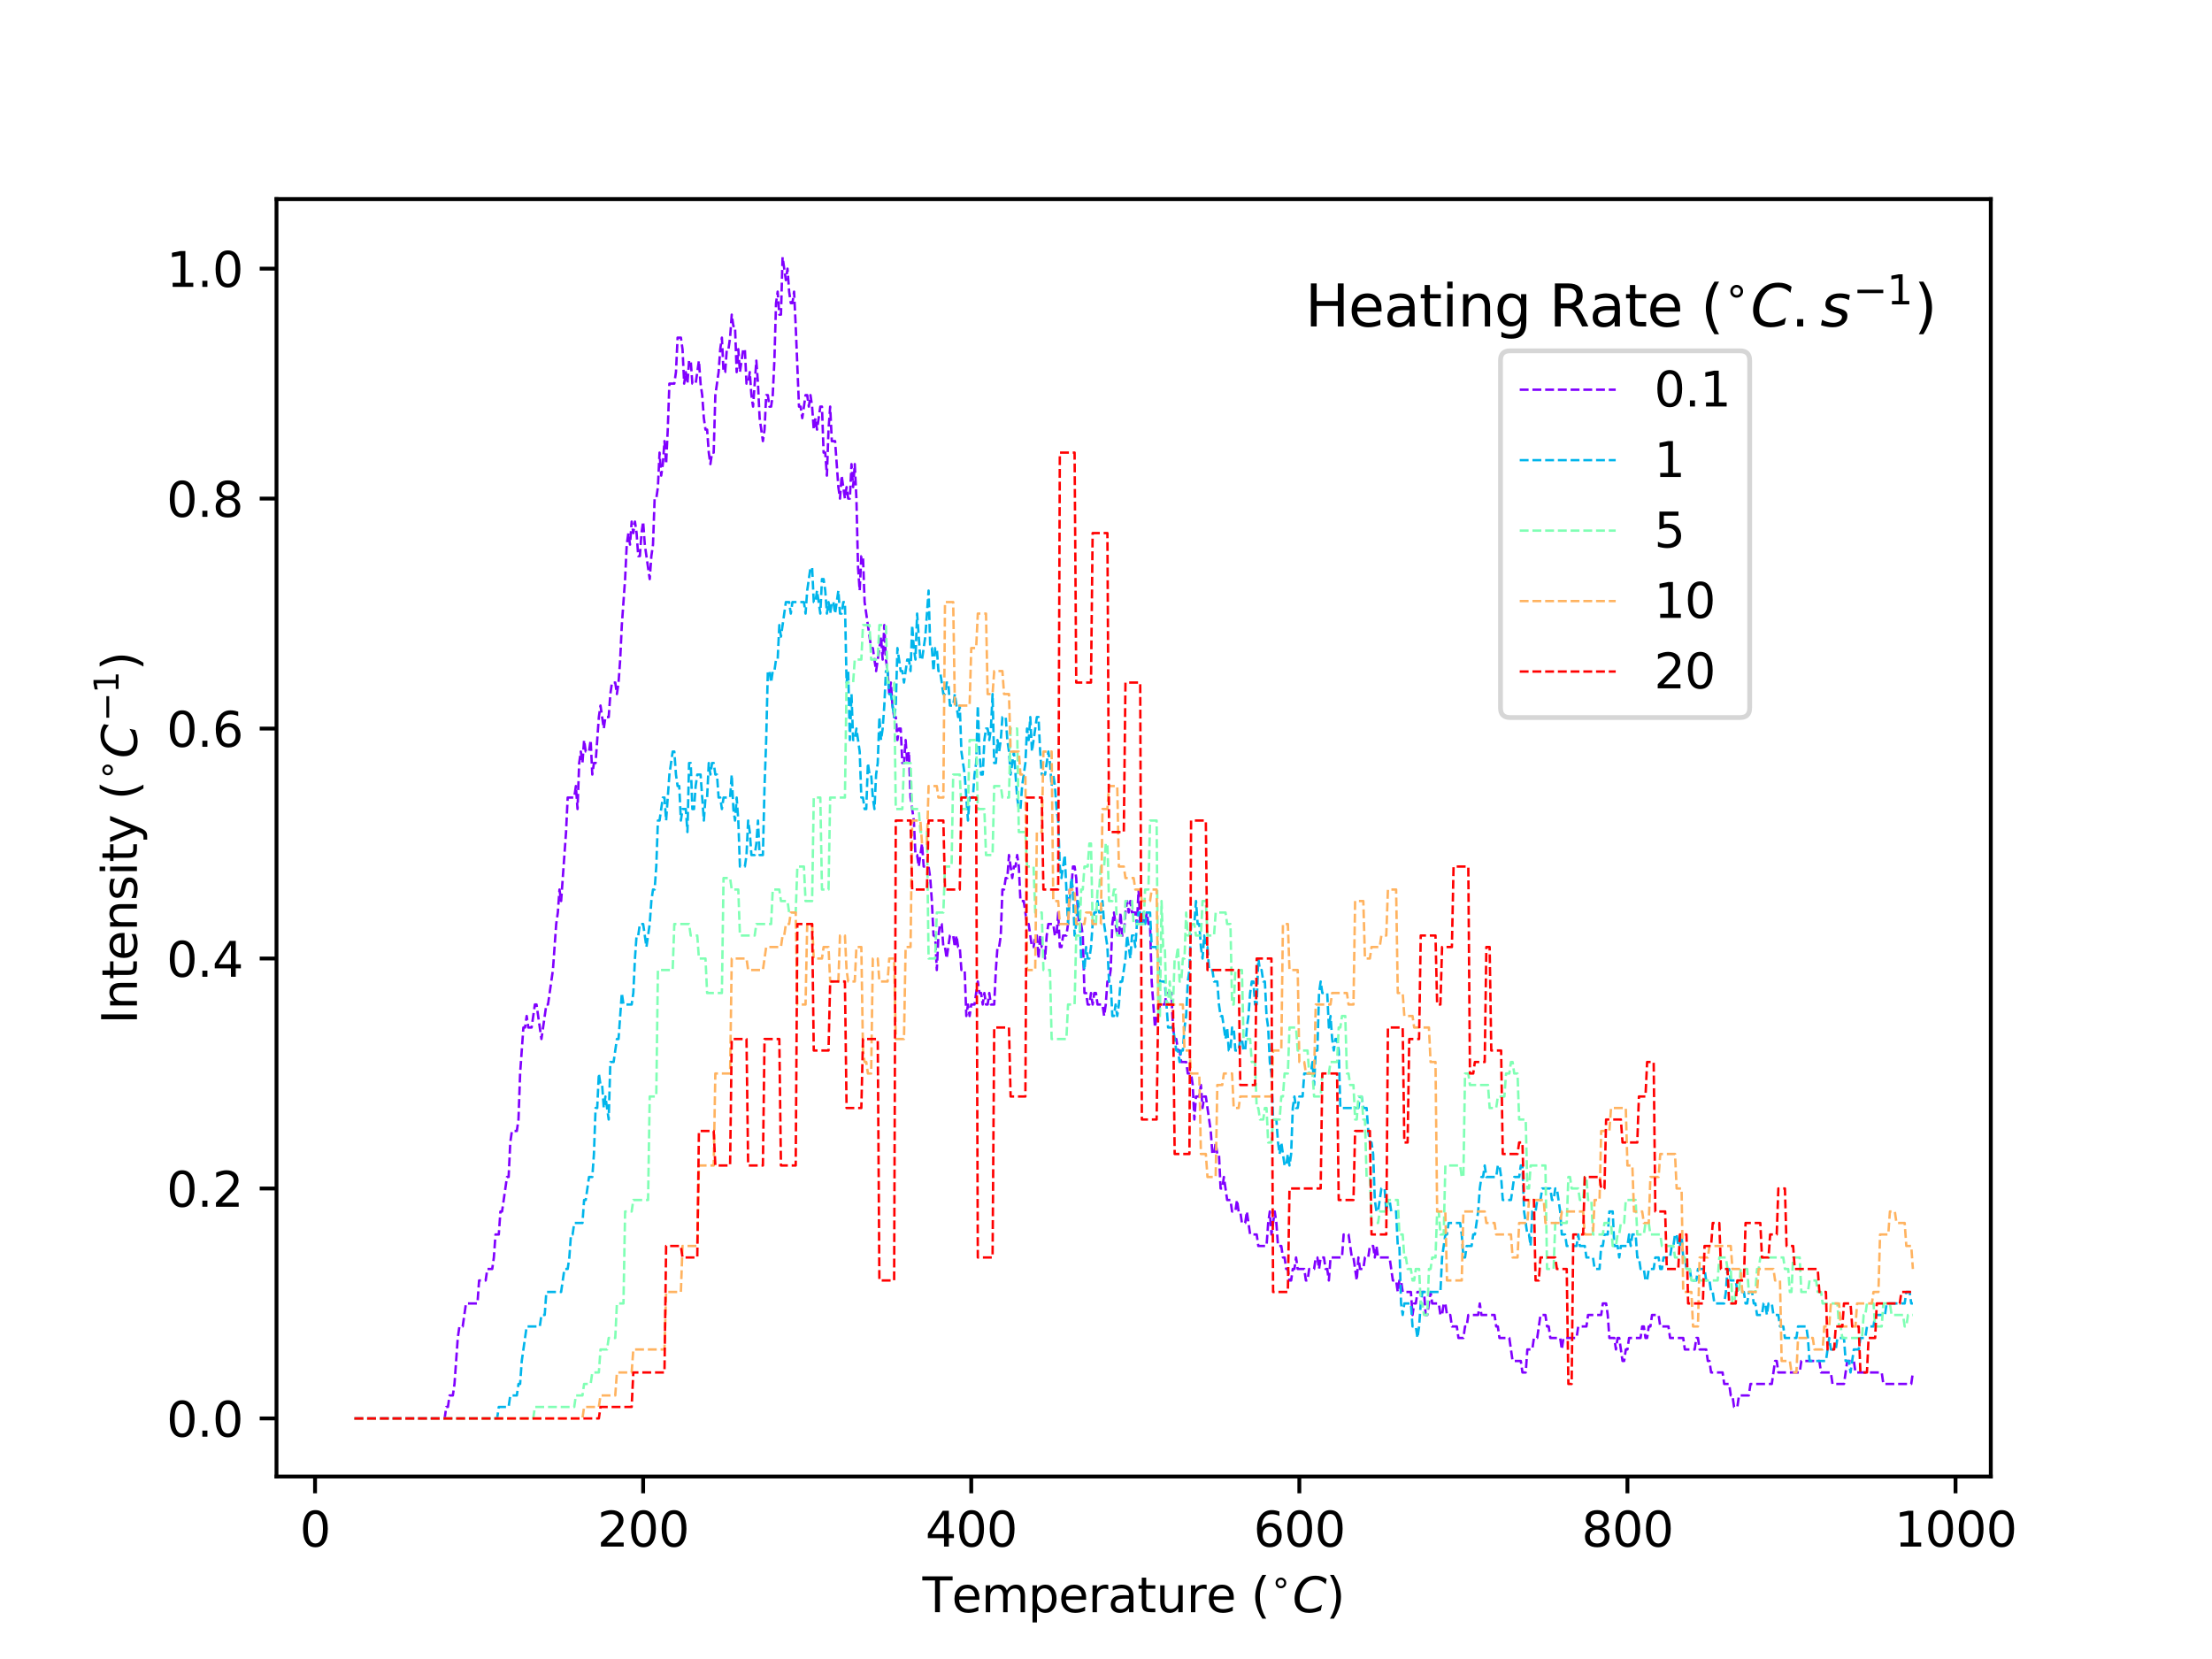 <?xml version="1.0" encoding="utf-8" standalone="no"?>
<!DOCTYPE svg PUBLIC "-//W3C//DTD SVG 1.1//EN"
  "http://www.w3.org/Graphics/SVG/1.1/DTD/svg11.dtd">
<svg xmlns:xlink="http://www.w3.org/1999/xlink" width="460.8pt" height="345.6pt" viewBox="0 0 460.8 345.6" xmlns="http://www.w3.org/2000/svg" version="1.1">
 <defs>
  <style type="text/css">*{stroke-linejoin: round; stroke-linecap: butt}</style>
 </defs>
 <g id="figure_1">
  <g id="patch_1">
   <path d="M 0 345.6 
L 460.8 345.6 
L 460.8 0 
L 0 0 
z
" style="fill: #ffffff"/>
  </g>
  <g id="axes_1">
   <g id="patch_2">
    <path d="M 57.6 307.584 
L 414.72 307.584 
L 414.72 41.472 
L 57.6 41.472 
z
" style="fill: #ffffff"/>
   </g>
   <g id="matplotlib.axis_1">
    <g id="xtick_1">
     <g id="line2d_1">
      <defs>
       <path id="m641e600c32" d="M 0 0 
L 0 3.5 
" style="stroke: #000000; stroke-width: 0.8"/>
      </defs>
      <g>
       <use xlink:href="#m641e600c32" x="65.631" y="307.584" style="stroke: #000000; stroke-width: 0.8"/>
      </g>
     </g>
     <g id="text_1">
      <!-- 0 -->
      <g transform="translate(62.45 322.182) scale(0.1 -0.1)">
       <defs>
        <path id="DejaVuSans-30" d="M 2034 4250 
Q 1547 4250 1301 3770 
Q 1056 3291 1056 2328 
Q 1056 1369 1301 889 
Q 1547 409 2034 409 
Q 2525 409 2770 889 
Q 3016 1369 3016 2328 
Q 3016 3291 2770 3770 
Q 2525 4250 2034 4250 
z
M 2034 4750 
Q 2819 4750 3233 4129 
Q 3647 3509 3647 2328 
Q 3647 1150 3233 529 
Q 2819 -91 2034 -91 
Q 1250 -91 836 529 
Q 422 1150 422 2328 
Q 422 3509 836 4129 
Q 1250 4750 2034 4750 
z
" transform="scale(0.016)"/>
       </defs>
       <use xlink:href="#DejaVuSans-30"/>
      </g>
     </g>
    </g>
    <g id="xtick_2">
     <g id="line2d_2">
      <g>
       <use xlink:href="#m641e600c32" x="133.979" y="307.584" style="stroke: #000000; stroke-width: 0.8"/>
      </g>
     </g>
     <g id="text_2">
      <!-- 200 -->
      <g transform="translate(124.436 322.182) scale(0.1 -0.1)">
       <defs>
        <path id="DejaVuSans-32" d="M 1228 531 
L 3431 531 
L 3431 0 
L 469 0 
L 469 531 
Q 828 903 1448 1529 
Q 2069 2156 2228 2338 
Q 2531 2678 2651 2914 
Q 2772 3150 2772 3378 
Q 2772 3750 2511 3984 
Q 2250 4219 1831 4219 
Q 1534 4219 1204 4116 
Q 875 4013 500 3803 
L 500 4441 
Q 881 4594 1212 4672 
Q 1544 4750 1819 4750 
Q 2544 4750 2975 4387 
Q 3406 4025 3406 3419 
Q 3406 3131 3298 2873 
Q 3191 2616 2906 2266 
Q 2828 2175 2409 1742 
Q 1991 1309 1228 531 
z
" transform="scale(0.016)"/>
       </defs>
       <use xlink:href="#DejaVuSans-32"/>
       <use xlink:href="#DejaVuSans-30" transform="translate(63.623 0)"/>
       <use xlink:href="#DejaVuSans-30" transform="translate(127.246 0)"/>
      </g>
     </g>
    </g>
    <g id="xtick_3">
     <g id="line2d_3">
      <g>
       <use xlink:href="#m641e600c32" x="202.328" y="307.584" style="stroke: #000000; stroke-width: 0.8"/>
      </g>
     </g>
     <g id="text_3">
      <!-- 400 -->
      <g transform="translate(192.784 322.182) scale(0.1 -0.1)">
       <defs>
        <path id="DejaVuSans-34" d="M 2419 4116 
L 825 1625 
L 2419 1625 
L 2419 4116 
z
M 2253 4666 
L 3047 4666 
L 3047 1625 
L 3713 1625 
L 3713 1100 
L 3047 1100 
L 3047 0 
L 2419 0 
L 2419 1100 
L 313 1100 
L 313 1709 
L 2253 4666 
z
" transform="scale(0.016)"/>
       </defs>
       <use xlink:href="#DejaVuSans-34"/>
       <use xlink:href="#DejaVuSans-30" transform="translate(63.623 0)"/>
       <use xlink:href="#DejaVuSans-30" transform="translate(127.246 0)"/>
      </g>
     </g>
    </g>
    <g id="xtick_4">
     <g id="line2d_4">
      <g>
       <use xlink:href="#m641e600c32" x="270.676" y="307.584" style="stroke: #000000; stroke-width: 0.8"/>
      </g>
     </g>
     <g id="text_4">
      <!-- 600 -->
      <g transform="translate(261.132 322.182) scale(0.1 -0.1)">
       <defs>
        <path id="DejaVuSans-36" d="M 2113 2584 
Q 1688 2584 1439 2293 
Q 1191 2003 1191 1497 
Q 1191 994 1439 701 
Q 1688 409 2113 409 
Q 2538 409 2786 701 
Q 3034 994 3034 1497 
Q 3034 2003 2786 2293 
Q 2538 2584 2113 2584 
z
M 3366 4563 
L 3366 3988 
Q 3128 4100 2886 4159 
Q 2644 4219 2406 4219 
Q 1781 4219 1451 3797 
Q 1122 3375 1075 2522 
Q 1259 2794 1537 2939 
Q 1816 3084 2150 3084 
Q 2853 3084 3261 2657 
Q 3669 2231 3669 1497 
Q 3669 778 3244 343 
Q 2819 -91 2113 -91 
Q 1303 -91 875 529 
Q 447 1150 447 2328 
Q 447 3434 972 4092 
Q 1497 4750 2381 4750 
Q 2619 4750 2861 4703 
Q 3103 4656 3366 4563 
z
" transform="scale(0.016)"/>
       </defs>
       <use xlink:href="#DejaVuSans-36"/>
       <use xlink:href="#DejaVuSans-30" transform="translate(63.623 0)"/>
       <use xlink:href="#DejaVuSans-30" transform="translate(127.246 0)"/>
      </g>
     </g>
    </g>
    <g id="xtick_5">
     <g id="line2d_5">
      <g>
       <use xlink:href="#m641e600c32" x="339.024" y="307.584" style="stroke: #000000; stroke-width: 0.8"/>
      </g>
     </g>
     <g id="text_5">
      <!-- 800 -->
      <g transform="translate(329.48 322.182) scale(0.1 -0.1)">
       <defs>
        <path id="DejaVuSans-38" d="M 2034 2216 
Q 1584 2216 1326 1975 
Q 1069 1734 1069 1313 
Q 1069 891 1326 650 
Q 1584 409 2034 409 
Q 2484 409 2743 651 
Q 3003 894 3003 1313 
Q 3003 1734 2745 1975 
Q 2488 2216 2034 2216 
z
M 1403 2484 
Q 997 2584 770 2862 
Q 544 3141 544 3541 
Q 544 4100 942 4425 
Q 1341 4750 2034 4750 
Q 2731 4750 3128 4425 
Q 3525 4100 3525 3541 
Q 3525 3141 3298 2862 
Q 3072 2584 2669 2484 
Q 3125 2378 3379 2068 
Q 3634 1759 3634 1313 
Q 3634 634 3220 271 
Q 2806 -91 2034 -91 
Q 1263 -91 848 271 
Q 434 634 434 1313 
Q 434 1759 690 2068 
Q 947 2378 1403 2484 
z
M 1172 3481 
Q 1172 3119 1398 2916 
Q 1625 2713 2034 2713 
Q 2441 2713 2670 2916 
Q 2900 3119 2900 3481 
Q 2900 3844 2670 4047 
Q 2441 4250 2034 4250 
Q 1625 4250 1398 4047 
Q 1172 3844 1172 3481 
z
" transform="scale(0.016)"/>
       </defs>
       <use xlink:href="#DejaVuSans-38"/>
       <use xlink:href="#DejaVuSans-30" transform="translate(63.623 0)"/>
       <use xlink:href="#DejaVuSans-30" transform="translate(127.246 0)"/>
      </g>
     </g>
    </g>
    <g id="xtick_6">
     <g id="line2d_6">
      <g>
       <use xlink:href="#m641e600c32" x="407.373" y="307.584" style="stroke: #000000; stroke-width: 0.8"/>
      </g>
     </g>
     <g id="text_6">
      <!-- 1000 -->
      <g transform="translate(394.648 322.182) scale(0.1 -0.1)">
       <defs>
        <path id="DejaVuSans-31" d="M 794 531 
L 1825 531 
L 1825 4091 
L 703 3866 
L 703 4441 
L 1819 4666 
L 2450 4666 
L 2450 531 
L 3481 531 
L 3481 0 
L 794 0 
L 794 531 
z
" transform="scale(0.016)"/>
       </defs>
       <use xlink:href="#DejaVuSans-31"/>
       <use xlink:href="#DejaVuSans-30" transform="translate(63.623 0)"/>
       <use xlink:href="#DejaVuSans-30" transform="translate(127.246 0)"/>
       <use xlink:href="#DejaVuSans-30" transform="translate(190.869 0)"/>
      </g>
     </g>
    </g>
    <g id="text_7">
     <!-- Temperature ($^{\circ}C$) -->
     <g transform="translate(192.16 335.862) scale(0.1 -0.1)">
      <defs>
       <path id="DejaVuSans-54" d="M -19 4666 
L 3928 4666 
L 3928 4134 
L 2272 4134 
L 2272 0 
L 1638 0 
L 1638 4134 
L -19 4134 
L -19 4666 
z
" transform="scale(0.016)"/>
       <path id="DejaVuSans-65" d="M 3597 1894 
L 3597 1613 
L 953 1613 
Q 991 1019 1311 708 
Q 1631 397 2203 397 
Q 2534 397 2845 478 
Q 3156 559 3463 722 
L 3463 178 
Q 3153 47 2828 -22 
Q 2503 -91 2169 -91 
Q 1331 -91 842 396 
Q 353 884 353 1716 
Q 353 2575 817 3079 
Q 1281 3584 2069 3584 
Q 2775 3584 3186 3129 
Q 3597 2675 3597 1894 
z
M 3022 2063 
Q 3016 2534 2758 2815 
Q 2500 3097 2075 3097 
Q 1594 3097 1305 2825 
Q 1016 2553 972 2059 
L 3022 2063 
z
" transform="scale(0.016)"/>
       <path id="DejaVuSans-6d" d="M 3328 2828 
Q 3544 3216 3844 3400 
Q 4144 3584 4550 3584 
Q 5097 3584 5394 3201 
Q 5691 2819 5691 2113 
L 5691 0 
L 5113 0 
L 5113 2094 
Q 5113 2597 4934 2840 
Q 4756 3084 4391 3084 
Q 3944 3084 3684 2787 
Q 3425 2491 3425 1978 
L 3425 0 
L 2847 0 
L 2847 2094 
Q 2847 2600 2669 2842 
Q 2491 3084 2119 3084 
Q 1678 3084 1418 2786 
Q 1159 2488 1159 1978 
L 1159 0 
L 581 0 
L 581 3500 
L 1159 3500 
L 1159 2956 
Q 1356 3278 1631 3431 
Q 1906 3584 2284 3584 
Q 2666 3584 2933 3390 
Q 3200 3197 3328 2828 
z
" transform="scale(0.016)"/>
       <path id="DejaVuSans-70" d="M 1159 525 
L 1159 -1331 
L 581 -1331 
L 581 3500 
L 1159 3500 
L 1159 2969 
Q 1341 3281 1617 3432 
Q 1894 3584 2278 3584 
Q 2916 3584 3314 3078 
Q 3713 2572 3713 1747 
Q 3713 922 3314 415 
Q 2916 -91 2278 -91 
Q 1894 -91 1617 61 
Q 1341 213 1159 525 
z
M 3116 1747 
Q 3116 2381 2855 2742 
Q 2594 3103 2138 3103 
Q 1681 3103 1420 2742 
Q 1159 2381 1159 1747 
Q 1159 1113 1420 752 
Q 1681 391 2138 391 
Q 2594 391 2855 752 
Q 3116 1113 3116 1747 
z
" transform="scale(0.016)"/>
       <path id="DejaVuSans-72" d="M 2631 2963 
Q 2534 3019 2420 3045 
Q 2306 3072 2169 3072 
Q 1681 3072 1420 2755 
Q 1159 2438 1159 1844 
L 1159 0 
L 581 0 
L 581 3500 
L 1159 3500 
L 1159 2956 
Q 1341 3275 1631 3429 
Q 1922 3584 2338 3584 
Q 2397 3584 2469 3576 
Q 2541 3569 2628 3553 
L 2631 2963 
z
" transform="scale(0.016)"/>
       <path id="DejaVuSans-61" d="M 2194 1759 
Q 1497 1759 1228 1600 
Q 959 1441 959 1056 
Q 959 750 1161 570 
Q 1363 391 1709 391 
Q 2188 391 2477 730 
Q 2766 1069 2766 1631 
L 2766 1759 
L 2194 1759 
z
M 3341 1997 
L 3341 0 
L 2766 0 
L 2766 531 
Q 2569 213 2275 61 
Q 1981 -91 1556 -91 
Q 1019 -91 701 211 
Q 384 513 384 1019 
Q 384 1609 779 1909 
Q 1175 2209 1959 2209 
L 2766 2209 
L 2766 2266 
Q 2766 2663 2505 2880 
Q 2244 3097 1772 3097 
Q 1472 3097 1187 3025 
Q 903 2953 641 2809 
L 641 3341 
Q 956 3463 1253 3523 
Q 1550 3584 1831 3584 
Q 2591 3584 2966 3190 
Q 3341 2797 3341 1997 
z
" transform="scale(0.016)"/>
       <path id="DejaVuSans-74" d="M 1172 4494 
L 1172 3500 
L 2356 3500 
L 2356 3053 
L 1172 3053 
L 1172 1153 
Q 1172 725 1289 603 
Q 1406 481 1766 481 
L 2356 481 
L 2356 0 
L 1766 0 
Q 1100 0 847 248 
Q 594 497 594 1153 
L 594 3053 
L 172 3053 
L 172 3500 
L 594 3500 
L 594 4494 
L 1172 4494 
z
" transform="scale(0.016)"/>
       <path id="DejaVuSans-75" d="M 544 1381 
L 544 3500 
L 1119 3500 
L 1119 1403 
Q 1119 906 1312 657 
Q 1506 409 1894 409 
Q 2359 409 2629 706 
Q 2900 1003 2900 1516 
L 2900 3500 
L 3475 3500 
L 3475 0 
L 2900 0 
L 2900 538 
Q 2691 219 2414 64 
Q 2138 -91 1772 -91 
Q 1169 -91 856 284 
Q 544 659 544 1381 
z
M 1991 3584 
L 1991 3584 
z
" transform="scale(0.016)"/>
       <path id="DejaVuSans-20" transform="scale(0.016)"/>
       <path id="DejaVuSans-28" d="M 1984 4856 
Q 1566 4138 1362 3434 
Q 1159 2731 1159 2009 
Q 1159 1288 1364 580 
Q 1569 -128 1984 -844 
L 1484 -844 
Q 1016 -109 783 600 
Q 550 1309 550 2009 
Q 550 2706 781 3412 
Q 1013 4119 1484 4856 
L 1984 4856 
z
" transform="scale(0.016)"/>
       <path id="DejaVuSans-2218" d="M 2000 2619 
Q 1750 2619 1578 2445 
Q 1406 2272 1406 2022 
Q 1406 1775 1578 1605 
Q 1750 1435 2000 1435 
Q 2250 1435 2422 1605 
Q 2594 1775 2594 2022 
Q 2594 2269 2420 2444 
Q 2247 2619 2000 2619 
z
M 2000 3022 
Q 2200 3022 2384 2945 
Q 2569 2869 2703 2725 
Q 2847 2585 2919 2406 
Q 2991 2228 2991 2022 
Q 2991 1610 2702 1324 
Q 2413 1038 1994 1038 
Q 1572 1038 1290 1319 
Q 1009 1600 1009 2022 
Q 1009 2441 1296 2731 
Q 1584 3022 2000 3022 
z
" transform="scale(0.016)"/>
       <path id="DejaVuSans-Oblique-43" d="M 4447 4306 
L 4319 3641 
Q 4019 3944 3683 4091 
Q 3347 4238 2956 4238 
Q 2422 4238 2017 3981 
Q 1613 3725 1319 3200 
Q 1131 2863 1032 2486 
Q 934 2109 934 1728 
Q 934 1091 1264 756 
Q 1594 422 2222 422 
Q 2656 422 3056 561 
Q 3456 700 3834 978 
L 3688 231 
Q 3316 72 2936 -9 
Q 2556 -91 2175 -91 
Q 1278 -91 773 396 
Q 269 884 269 1753 
Q 269 2309 461 2846 
Q 653 3384 1013 3828 
Q 1394 4300 1883 4525 
Q 2372 4750 3022 4750 
Q 3422 4750 3780 4639 
Q 4138 4528 4447 4306 
z
" transform="scale(0.016)"/>
       <path id="DejaVuSans-29" d="M 513 4856 
L 1013 4856 
Q 1481 4119 1714 3412 
Q 1947 2706 1947 2009 
Q 1947 1309 1714 600 
Q 1481 -109 1013 -844 
L 513 -844 
Q 928 -128 1133 580 
Q 1338 1288 1338 2009 
Q 1338 2731 1133 3434 
Q 928 4138 513 4856 
z
" transform="scale(0.016)"/>
      </defs>
      <use xlink:href="#DejaVuSans-54" transform="translate(0 0.125)"/>
      <use xlink:href="#DejaVuSans-65" transform="translate(61.084 0.125)"/>
      <use xlink:href="#DejaVuSans-6d" transform="translate(122.607 0.125)"/>
      <use xlink:href="#DejaVuSans-70" transform="translate(220.02 0.125)"/>
      <use xlink:href="#DejaVuSans-65" transform="translate(283.496 0.125)"/>
      <use xlink:href="#DejaVuSans-72" transform="translate(345.02 0.125)"/>
      <use xlink:href="#DejaVuSans-61" transform="translate(386.133 0.125)"/>
      <use xlink:href="#DejaVuSans-74" transform="translate(447.412 0.125)"/>
      <use xlink:href="#DejaVuSans-75" transform="translate(486.621 0.125)"/>
      <use xlink:href="#DejaVuSans-72" transform="translate(550 0.125)"/>
      <use xlink:href="#DejaVuSans-65" transform="translate(591.113 0.125)"/>
      <use xlink:href="#DejaVuSans-20" transform="translate(652.637 0.125)"/>
      <use xlink:href="#DejaVuSans-28" transform="translate(684.424 0.125)"/>
      <use xlink:href="#DejaVuSans-2218" transform="translate(724.395 38.406) scale(0.7)"/>
      <use xlink:href="#DejaVuSans-Oblique-43" transform="translate(770.947 0.125)"/>
      <use xlink:href="#DejaVuSans-29" transform="translate(840.771 0.125)"/>
     </g>
    </g>
   </g>
   <g id="matplotlib.axis_2">
    <g id="ytick_1">
     <g id="line2d_7">
      <defs>
       <path id="m4514ce13e6" d="M 0 0 
L -3.5 0 
" style="stroke: #000000; stroke-width: 0.8"/>
      </defs>
      <g>
       <use xlink:href="#m4514ce13e6" x="57.6" y="295.488" style="stroke: #000000; stroke-width: 0.8"/>
      </g>
     </g>
     <g id="text_8">
      <!-- 0.0 -->
      <g transform="translate(34.697 299.287) scale(0.1 -0.1)">
       <defs>
        <path id="DejaVuSans-2e" d="M 684 794 
L 1344 794 
L 1344 0 
L 684 0 
L 684 794 
z
" transform="scale(0.016)"/>
       </defs>
       <use xlink:href="#DejaVuSans-30"/>
       <use xlink:href="#DejaVuSans-2e" transform="translate(63.623 0)"/>
       <use xlink:href="#DejaVuSans-30" transform="translate(95.41 0)"/>
      </g>
     </g>
    </g>
    <g id="ytick_2">
     <g id="line2d_8">
      <g>
       <use xlink:href="#m4514ce13e6" x="57.6" y="247.583" style="stroke: #000000; stroke-width: 0.8"/>
      </g>
     </g>
     <g id="text_9">
      <!-- 0.2 -->
      <g transform="translate(34.697 251.382) scale(0.1 -0.1)">
       <use xlink:href="#DejaVuSans-30"/>
       <use xlink:href="#DejaVuSans-2e" transform="translate(63.623 0)"/>
       <use xlink:href="#DejaVuSans-32" transform="translate(95.41 0)"/>
      </g>
     </g>
    </g>
    <g id="ytick_3">
     <g id="line2d_9">
      <g>
       <use xlink:href="#m4514ce13e6" x="57.6" y="199.678" style="stroke: #000000; stroke-width: 0.8"/>
      </g>
     </g>
     <g id="text_10">
      <!-- 0.4 -->
      <g transform="translate(34.697 203.477) scale(0.1 -0.1)">
       <use xlink:href="#DejaVuSans-30"/>
       <use xlink:href="#DejaVuSans-2e" transform="translate(63.623 0)"/>
       <use xlink:href="#DejaVuSans-34" transform="translate(95.41 0)"/>
      </g>
     </g>
    </g>
    <g id="ytick_4">
     <g id="line2d_10">
      <g>
       <use xlink:href="#m4514ce13e6" x="57.6" y="151.773" style="stroke: #000000; stroke-width: 0.8"/>
      </g>
     </g>
     <g id="text_11">
      <!-- 0.6 -->
      <g transform="translate(34.697 155.572) scale(0.1 -0.1)">
       <use xlink:href="#DejaVuSans-30"/>
       <use xlink:href="#DejaVuSans-2e" transform="translate(63.623 0)"/>
       <use xlink:href="#DejaVuSans-36" transform="translate(95.41 0)"/>
      </g>
     </g>
    </g>
    <g id="ytick_5">
     <g id="line2d_11">
      <g>
       <use xlink:href="#m4514ce13e6" x="57.6" y="103.868" style="stroke: #000000; stroke-width: 0.8"/>
      </g>
     </g>
     <g id="text_12">
      <!-- 0.8 -->
      <g transform="translate(34.697 107.667) scale(0.1 -0.1)">
       <use xlink:href="#DejaVuSans-30"/>
       <use xlink:href="#DejaVuSans-2e" transform="translate(63.623 0)"/>
       <use xlink:href="#DejaVuSans-38" transform="translate(95.41 0)"/>
      </g>
     </g>
    </g>
    <g id="ytick_6">
     <g id="line2d_12">
      <g>
       <use xlink:href="#m4514ce13e6" x="57.6" y="55.963" style="stroke: #000000; stroke-width: 0.8"/>
      </g>
     </g>
     <g id="text_13">
      <!-- 1.0 -->
      <g transform="translate(34.697 59.762) scale(0.1 -0.1)">
       <use xlink:href="#DejaVuSans-31"/>
       <use xlink:href="#DejaVuSans-2e" transform="translate(63.623 0)"/>
       <use xlink:href="#DejaVuSans-30" transform="translate(95.41 0)"/>
      </g>
     </g>
    </g>
    <g id="text_14">
     <!-- Intensity ($^{\circ}C^{-1}$) -->
     <g transform="translate(28.597 213.328) rotate(-90) scale(0.1 -0.1)">
      <defs>
       <path id="DejaVuSans-49" d="M 628 4666 
L 1259 4666 
L 1259 0 
L 628 0 
L 628 4666 
z
" transform="scale(0.016)"/>
       <path id="DejaVuSans-6e" d="M 3513 2113 
L 3513 0 
L 2938 0 
L 2938 2094 
Q 2938 2591 2744 2837 
Q 2550 3084 2163 3084 
Q 1697 3084 1428 2787 
Q 1159 2491 1159 1978 
L 1159 0 
L 581 0 
L 581 3500 
L 1159 3500 
L 1159 2956 
Q 1366 3272 1645 3428 
Q 1925 3584 2291 3584 
Q 2894 3584 3203 3211 
Q 3513 2838 3513 2113 
z
" transform="scale(0.016)"/>
       <path id="DejaVuSans-73" d="M 2834 3397 
L 2834 2853 
Q 2591 2978 2328 3040 
Q 2066 3103 1784 3103 
Q 1356 3103 1142 2972 
Q 928 2841 928 2578 
Q 928 2378 1081 2264 
Q 1234 2150 1697 2047 
L 1894 2003 
Q 2506 1872 2764 1633 
Q 3022 1394 3022 966 
Q 3022 478 2636 193 
Q 2250 -91 1575 -91 
Q 1294 -91 989 -36 
Q 684 19 347 128 
L 347 722 
Q 666 556 975 473 
Q 1284 391 1588 391 
Q 1994 391 2212 530 
Q 2431 669 2431 922 
Q 2431 1156 2273 1281 
Q 2116 1406 1581 1522 
L 1381 1569 
Q 847 1681 609 1914 
Q 372 2147 372 2553 
Q 372 3047 722 3315 
Q 1072 3584 1716 3584 
Q 2034 3584 2315 3537 
Q 2597 3491 2834 3397 
z
" transform="scale(0.016)"/>
       <path id="DejaVuSans-69" d="M 603 3500 
L 1178 3500 
L 1178 0 
L 603 0 
L 603 3500 
z
M 603 4863 
L 1178 4863 
L 1178 4134 
L 603 4134 
L 603 4863 
z
" transform="scale(0.016)"/>
       <path id="DejaVuSans-79" d="M 2059 -325 
Q 1816 -950 1584 -1140 
Q 1353 -1331 966 -1331 
L 506 -1331 
L 506 -850 
L 844 -850 
Q 1081 -850 1212 -737 
Q 1344 -625 1503 -206 
L 1606 56 
L 191 3500 
L 800 3500 
L 1894 763 
L 2988 3500 
L 3597 3500 
L 2059 -325 
z
" transform="scale(0.016)"/>
       <path id="DejaVuSans-2212" d="M 678 2272 
L 4684 2272 
L 4684 1741 
L 678 1741 
L 678 2272 
z
" transform="scale(0.016)"/>
      </defs>
      <use xlink:href="#DejaVuSans-49" transform="translate(0 0.684)"/>
      <use xlink:href="#DejaVuSans-6e" transform="translate(29.492 0.684)"/>
      <use xlink:href="#DejaVuSans-74" transform="translate(92.871 0.684)"/>
      <use xlink:href="#DejaVuSans-65" transform="translate(132.08 0.684)"/>
      <use xlink:href="#DejaVuSans-6e" transform="translate(193.604 0.684)"/>
      <use xlink:href="#DejaVuSans-73" transform="translate(256.982 0.684)"/>
      <use xlink:href="#DejaVuSans-69" transform="translate(309.082 0.684)"/>
      <use xlink:href="#DejaVuSans-74" transform="translate(336.865 0.684)"/>
      <use xlink:href="#DejaVuSans-79" transform="translate(376.074 0.684)"/>
      <use xlink:href="#DejaVuSans-20" transform="translate(435.254 0.684)"/>
      <use xlink:href="#DejaVuSans-28" transform="translate(467.041 0.684)"/>
      <use xlink:href="#DejaVuSans-2218" transform="translate(507.012 38.966) scale(0.7)"/>
      <use xlink:href="#DejaVuSans-Oblique-43" transform="translate(553.564 0.684)"/>
      <use xlink:href="#DejaVuSans-2212" transform="translate(630.589 38.966) scale(0.7)"/>
      <use xlink:href="#DejaVuSans-31" transform="translate(689.242 38.966) scale(0.7)"/>
      <use xlink:href="#DejaVuSans-29" transform="translate(736.512 0.684)"/>
     </g>
    </g>
   </g>
   <g id="line2d_13">
    <path d="M 73.833 295.488 
L 92.629 295.488 
L 92.97 293.093 
L 93.312 293.093 
L 93.654 290.698 
L 94.337 290.698 
L 94.679 288.302 
L 95.362 278.721 
L 95.704 276.326 
L 96.388 276.326 
L 97.071 271.536 
L 99.463 271.536 
L 99.805 266.745 
L 101.172 266.745 
L 101.514 264.35 
L 102.539 264.35 
L 102.881 261.955 
L 103.223 257.164 
L 103.906 257.164 
L 104.248 252.374 
L 104.589 252.374 
L 105.615 245.188 
L 105.956 245.188 
L 106.298 238.002 
L 106.64 235.607 
L 107.665 235.607 
L 108.007 233.212 
L 108.349 223.631 
L 109.032 214.05 
L 109.374 214.05 
L 109.716 211.654 
L 110.057 214.05 
L 110.741 214.05 
L 111.424 209.259 
L 111.766 209.259 
L 112.791 216.445 
L 113.816 209.259 
L 114.158 209.259 
L 115.183 202.073 
L 115.867 192.492 
L 116.209 190.097 
L 116.55 185.307 
L 116.892 187.702 
L 117.917 173.33 
L 118.259 166.145 
L 119.626 166.145 
L 119.968 163.749 
L 120.31 168.54 
L 120.651 158.959 
L 120.993 156.564 
L 121.335 158.959 
L 121.677 154.168 
L 122.018 156.564 
L 122.702 156.564 
L 123.044 154.168 
L 123.385 161.354 
L 123.727 158.959 
L 124.069 158.959 
L 124.752 149.378 
L 125.094 146.983 
L 125.777 151.773 
L 126.119 149.378 
L 126.803 149.378 
L 127.144 144.587 
L 127.486 142.192 
L 128.17 142.192 
L 128.511 144.587 
L 128.853 142.192 
L 129.195 137.402 
L 129.537 130.216 
L 130.22 120.635 
L 130.562 113.449 
L 130.904 111.054 
L 131.245 113.449 
L 131.587 108.659 
L 131.929 111.054 
L 132.271 108.659 
L 132.612 111.054 
L 132.954 115.844 
L 133.296 115.844 
L 133.638 111.054 
L 133.979 108.659 
L 134.321 113.449 
L 135.346 120.635 
L 135.688 115.844 
L 136.03 113.449 
L 136.371 103.868 
L 136.713 103.868 
L 137.055 101.473 
L 137.397 94.287 
L 137.738 99.078 
L 138.08 96.682 
L 138.422 91.892 
L 138.764 96.682 
L 139.105 89.497 
L 139.447 79.916 
L 140.472 79.916 
L 140.814 77.52 
L 141.156 70.335 
L 141.839 70.335 
L 142.181 72.73 
L 142.523 79.916 
L 142.865 77.52 
L 143.206 79.916 
L 143.548 75.125 
L 143.89 75.125 
L 144.232 79.916 
L 144.915 79.916 
L 145.598 75.125 
L 145.94 79.916 
L 146.282 82.311 
L 146.624 87.101 
L 146.965 89.497 
L 147.307 89.497 
L 147.649 94.287 
L 147.991 96.682 
L 148.332 94.287 
L 148.674 94.287 
L 149.016 82.311 
L 149.699 77.52 
L 150.041 72.73 
L 150.383 70.335 
L 150.725 77.52 
L 151.066 77.52 
L 151.408 72.73 
L 151.75 72.73 
L 152.092 70.335 
L 152.433 65.544 
L 152.775 67.939 
L 153.117 67.939 
L 153.459 77.52 
L 153.8 72.73 
L 154.142 77.52 
L 154.825 72.73 
L 155.167 72.73 
L 155.509 79.916 
L 155.851 79.916 
L 156.192 77.52 
L 156.534 82.311 
L 156.876 84.706 
L 157.559 75.125 
L 157.901 79.916 
L 158.243 87.101 
L 158.926 91.892 
L 159.268 89.497 
L 159.61 82.311 
L 159.952 82.311 
L 160.293 84.706 
L 160.635 84.706 
L 160.977 82.311 
L 161.319 75.125 
L 161.66 63.149 
L 162.002 60.754 
L 162.344 65.544 
L 162.686 65.544 
L 163.027 53.568 
L 163.711 58.358 
L 164.053 55.963 
L 164.394 60.754 
L 164.736 63.149 
L 165.078 63.149 
L 165.419 60.754 
L 165.761 67.939 
L 166.445 84.706 
L 166.786 84.706 
L 167.128 87.101 
L 167.812 82.311 
L 168.153 82.311 
L 168.495 84.706 
L 168.837 82.311 
L 169.179 84.706 
L 169.52 89.497 
L 169.862 87.101 
L 170.204 89.497 
L 170.887 84.706 
L 171.229 84.706 
L 171.571 94.287 
L 171.913 94.287 
L 172.254 99.078 
L 172.596 89.497 
L 172.938 84.706 
L 173.28 91.892 
L 173.963 91.892 
L 174.647 101.473 
L 174.988 103.868 
L 175.33 99.078 
L 176.013 103.868 
L 176.355 101.473 
L 176.697 103.868 
L 177.039 103.868 
L 177.38 96.682 
L 177.722 101.473 
L 178.064 96.682 
L 178.406 103.868 
L 178.747 118.24 
L 179.089 123.03 
L 179.431 115.844 
L 179.773 115.844 
L 180.114 125.425 
L 181.481 135.006 
L 181.823 135.006 
L 182.507 139.797 
L 183.532 132.611 
L 183.874 137.402 
L 184.215 130.216 
L 184.557 137.402 
L 184.899 139.797 
L 185.24 144.587 
L 185.582 142.192 
L 185.924 146.983 
L 186.266 149.378 
L 186.607 149.378 
L 186.949 154.168 
L 187.291 151.773 
L 187.633 151.773 
L 187.974 158.959 
L 188.316 158.959 
L 188.658 154.168 
L 189 158.959 
L 189.341 156.564 
L 189.683 166.145 
L 190.367 170.935 
L 190.708 178.121 
L 191.05 178.121 
L 191.392 180.516 
L 192.075 175.726 
L 192.417 180.516 
L 193.442 180.516 
L 193.784 182.911 
L 194.126 187.702 
L 194.468 194.888 
L 194.809 194.888 
L 195.151 202.073 
L 195.493 194.888 
L 195.834 192.492 
L 196.176 192.492 
L 196.518 197.283 
L 196.86 197.283 
L 197.201 199.678 
L 197.885 194.888 
L 198.568 194.888 
L 198.91 197.283 
L 199.252 194.888 
L 199.594 197.283 
L 199.935 197.283 
L 200.277 202.073 
L 200.961 202.073 
L 201.302 211.654 
L 201.644 209.259 
L 201.986 211.654 
L 202.328 209.259 
L 203.011 209.259 
L 203.695 204.469 
L 204.036 206.864 
L 204.378 206.864 
L 204.72 209.259 
L 205.062 206.864 
L 205.403 209.259 
L 205.745 209.259 
L 206.087 206.864 
L 206.428 209.259 
L 207.112 209.259 
L 207.454 202.073 
L 207.795 197.283 
L 208.137 197.283 
L 208.479 194.888 
L 208.821 185.307 
L 209.162 185.307 
L 209.504 182.911 
L 209.846 182.911 
L 210.188 178.121 
L 210.871 182.911 
L 211.213 180.516 
L 211.555 180.516 
L 211.896 178.121 
L 212.238 180.516 
L 212.58 187.702 
L 213.263 187.702 
L 213.947 192.492 
L 214.289 192.492 
L 214.972 197.283 
L 215.314 197.283 
L 215.656 194.888 
L 215.997 194.888 
L 216.339 199.678 
L 216.681 194.888 
L 217.022 197.283 
L 217.364 197.283 
L 217.706 199.678 
L 218.048 194.888 
L 218.389 192.492 
L 219.415 192.492 
L 219.756 194.888 
L 220.098 194.888 
L 220.44 190.097 
L 220.782 197.283 
L 221.123 197.283 
L 221.465 194.888 
L 222.149 194.888 
L 222.49 192.492 
L 222.832 185.307 
L 223.174 185.307 
L 223.516 180.516 
L 223.857 180.516 
L 224.199 182.911 
L 224.541 190.097 
L 224.883 192.492 
L 225.224 192.492 
L 225.566 194.888 
L 225.908 206.864 
L 226.249 206.864 
L 226.591 209.259 
L 226.933 209.259 
L 227.275 206.864 
L 227.616 209.259 
L 227.958 206.864 
L 228.3 206.864 
L 228.642 209.259 
L 229.667 209.259 
L 230.009 211.654 
L 230.35 209.259 
L 230.692 204.469 
L 231.034 204.469 
L 231.376 202.073 
L 231.717 192.492 
L 232.059 190.097 
L 232.743 194.888 
L 233.084 194.888 
L 233.426 190.097 
L 233.768 194.888 
L 234.11 194.888 
L 234.451 190.097 
L 234.793 187.702 
L 235.135 190.097 
L 235.477 187.702 
L 235.818 190.097 
L 236.502 190.097 
L 236.843 192.492 
L 237.185 185.307 
L 237.527 192.492 
L 237.869 192.492 
L 238.21 190.097 
L 238.552 192.492 
L 238.894 190.097 
L 239.236 192.492 
L 239.577 192.492 
L 239.919 204.469 
L 240.603 214.05 
L 240.944 211.654 
L 241.286 211.654 
L 241.628 209.259 
L 242.653 209.259 
L 242.995 206.864 
L 244.02 206.864 
L 244.362 214.05 
L 244.704 216.445 
L 245.045 216.445 
L 245.387 218.84 
L 245.729 218.84 
L 246.071 221.235 
L 247.096 221.235 
L 247.437 223.631 
L 248.121 223.631 
L 248.463 226.026 
L 248.804 233.212 
L 249.146 228.421 
L 249.83 228.421 
L 250.171 226.026 
L 250.513 230.816 
L 250.855 228.421 
L 251.197 228.421 
L 252.222 235.607 
L 252.564 240.397 
L 252.905 240.397 
L 253.247 238.002 
L 253.589 240.397 
L 253.931 240.397 
L 254.272 247.583 
L 254.614 247.583 
L 254.956 245.188 
L 255.639 249.978 
L 256.323 249.978 
L 256.664 252.374 
L 257.348 252.374 
L 257.69 249.978 
L 258.031 252.374 
L 258.373 252.374 
L 258.715 254.769 
L 259.398 254.769 
L 259.74 252.374 
L 260.424 257.164 
L 261.791 257.164 
L 262.132 259.559 
L 263.841 259.559 
L 264.183 254.769 
L 264.525 252.374 
L 264.866 257.164 
L 265.55 252.374 
L 265.892 254.769 
L 266.233 259.559 
L 266.917 259.559 
L 267.258 261.955 
L 267.6 261.955 
L 267.942 264.35 
L 268.284 264.35 
L 268.625 266.745 
L 268.967 266.745 
L 269.309 264.35 
L 269.651 264.35 
L 269.992 261.955 
L 270.334 264.35 
L 271.701 264.35 
L 272.043 266.745 
L 272.385 266.745 
L 272.726 264.35 
L 273.752 264.35 
L 274.093 261.955 
L 274.435 261.955 
L 274.777 264.35 
L 275.119 261.955 
L 275.802 261.955 
L 276.144 264.35 
L 276.486 264.35 
L 276.827 266.745 
L 277.169 261.955 
L 279.561 261.955 
L 279.903 257.164 
L 280.928 257.164 
L 281.612 261.955 
L 281.953 261.955 
L 282.637 266.745 
L 282.979 261.955 
L 283.32 264.35 
L 284.004 264.35 
L 284.346 261.955 
L 285.029 261.955 
L 285.371 259.559 
L 286.054 259.559 
L 286.396 261.955 
L 286.738 259.559 
L 287.08 261.955 
L 289.472 261.955 
L 290.155 266.745 
L 290.839 266.745 
L 291.18 269.14 
L 291.522 266.745 
L 291.864 266.745 
L 292.206 269.14 
L 293.914 269.14 
L 294.256 273.931 
L 294.598 271.536 
L 294.94 271.536 
L 295.281 269.14 
L 296.648 269.14 
L 296.99 273.931 
L 297.332 273.931 
L 298.015 269.14 
L 298.357 271.536 
L 299.724 271.536 
L 300.066 273.931 
L 300.407 273.931 
L 300.749 271.536 
L 301.091 271.536 
L 301.433 273.931 
L 302.116 273.931 
L 302.458 276.326 
L 303.483 276.326 
L 303.825 278.721 
L 304.85 278.721 
L 305.192 276.326 
L 305.534 276.326 
L 305.875 273.931 
L 307.926 273.931 
L 308.267 271.536 
L 308.609 273.931 
L 311.343 273.931 
L 311.685 276.326 
L 312.027 276.326 
L 312.368 278.721 
L 314.419 278.721 
L 315.102 283.512 
L 316.811 283.512 
L 317.153 285.907 
L 317.836 285.907 
L 318.178 281.117 
L 319.203 281.117 
L 319.545 278.721 
L 320.228 278.721 
L 320.912 273.931 
L 321.937 273.931 
L 322.279 276.326 
L 322.621 276.326 
L 322.962 278.721 
L 325.013 278.721 
L 325.355 281.117 
L 325.696 278.721 
L 328.43 278.721 
L 328.772 276.326 
L 330.481 276.326 
L 330.822 273.931 
L 333.556 273.931 
L 333.898 271.536 
L 334.582 271.536 
L 334.923 273.931 
L 335.265 278.721 
L 336.29 278.721 
L 336.632 281.117 
L 336.974 278.721 
L 337.316 278.721 
L 337.999 283.512 
L 338.341 283.512 
L 338.682 281.117 
L 339.024 281.117 
L 339.366 278.721 
L 341.758 278.721 
L 342.1 276.326 
L 342.442 276.326 
L 342.783 278.721 
L 343.125 278.721 
L 343.467 276.326 
L 343.809 276.326 
L 344.15 273.931 
L 345.517 273.931 
L 345.859 276.326 
L 347.568 276.326 
L 347.91 278.721 
L 350.643 278.721 
L 350.985 281.117 
L 353.036 281.117 
L 353.377 278.721 
L 353.719 278.721 
L 354.061 281.117 
L 355.428 281.117 
L 355.77 283.512 
L 356.111 283.512 
L 356.453 285.907 
L 358.845 285.907 
L 359.187 288.302 
L 360.212 288.302 
L 360.554 290.698 
L 360.896 290.698 
L 361.237 293.093 
L 361.921 293.093 
L 362.263 290.698 
L 364.313 290.698 
L 364.655 288.302 
L 369.097 288.302 
L 369.781 283.512 
L 370.123 283.512 
L 370.464 285.907 
L 374.907 285.907 
L 375.249 283.512 
L 379.008 283.512 
L 379.35 285.907 
L 381.4 285.907 
L 381.742 288.302 
L 384.134 288.302 
L 384.818 283.512 
L 386.185 283.512 
L 386.526 285.907 
L 391.994 285.907 
L 392.336 288.302 
L 398.146 288.302 
L 398.487 285.907 
L 398.487 285.907 
" clip-path="url(#pfe73ebe3a2)" style="fill: none; stroke-dasharray: 1.85,0.8; stroke-dashoffset: 0; stroke: #8000ff; stroke-width: 0.5"/>
   </g>
   <g id="line2d_14">
    <path d="M 73.833 295.488 
L 103.564 295.488 
L 103.906 293.093 
L 105.956 293.093 
L 106.298 290.698 
L 107.665 290.698 
L 108.007 288.302 
L 108.349 288.302 
L 108.69 283.512 
L 109.716 276.326 
L 112.45 276.326 
L 112.791 273.931 
L 113.475 273.931 
L 113.816 269.14 
L 116.892 269.14 
L 117.576 264.35 
L 118.259 264.35 
L 118.601 261.955 
L 118.943 257.164 
L 119.284 257.164 
L 119.626 254.769 
L 121.335 254.769 
L 121.677 249.978 
L 122.018 249.978 
L 122.702 245.188 
L 123.385 245.188 
L 123.727 240.397 
L 124.069 230.816 
L 124.41 230.816 
L 124.752 223.631 
L 125.094 226.026 
L 125.436 226.026 
L 125.777 230.816 
L 126.119 228.421 
L 126.803 233.212 
L 127.144 221.235 
L 127.828 221.235 
L 128.511 216.445 
L 128.853 216.445 
L 129.537 206.864 
L 129.878 209.259 
L 131.587 209.259 
L 131.929 206.864 
L 132.271 199.678 
L 132.612 194.888 
L 132.954 194.888 
L 133.296 192.492 
L 133.979 192.492 
L 134.663 197.283 
L 135.346 192.492 
L 135.688 187.702 
L 136.03 185.307 
L 136.371 185.307 
L 136.713 180.516 
L 137.055 170.935 
L 137.397 170.935 
L 138.08 166.145 
L 138.422 166.145 
L 138.764 170.935 
L 139.447 161.354 
L 140.131 156.564 
L 140.472 156.564 
L 140.814 161.354 
L 141.156 163.749 
L 141.498 163.749 
L 141.839 170.935 
L 142.181 168.54 
L 142.865 168.54 
L 143.206 173.33 
L 143.548 158.959 
L 143.89 158.959 
L 144.232 168.54 
L 144.573 168.54 
L 144.915 163.749 
L 145.257 161.354 
L 145.94 161.354 
L 146.624 170.935 
L 146.965 166.145 
L 147.307 166.145 
L 147.649 158.959 
L 147.991 161.354 
L 148.332 158.959 
L 148.674 158.959 
L 149.016 161.354 
L 149.358 161.354 
L 149.699 166.145 
L 150.041 166.145 
L 150.383 168.54 
L 150.725 166.145 
L 152.092 166.145 
L 152.433 161.354 
L 152.775 168.54 
L 153.117 170.935 
L 153.459 166.145 
L 153.8 170.935 
L 154.142 180.516 
L 155.167 180.516 
L 155.509 178.121 
L 155.851 170.935 
L 156.192 173.33 
L 156.534 178.121 
L 157.218 178.121 
L 157.559 175.726 
L 157.901 170.935 
L 158.243 178.121 
L 158.926 178.121 
L 159.268 163.749 
L 159.61 154.168 
L 159.952 139.797 
L 160.293 139.797 
L 160.635 142.192 
L 160.977 139.797 
L 161.319 139.797 
L 161.66 137.402 
L 162.002 137.402 
L 162.344 130.216 
L 162.686 132.611 
L 163.711 125.425 
L 164.394 125.425 
L 164.736 127.821 
L 165.078 125.425 
L 167.47 125.425 
L 167.812 127.821 
L 168.153 123.03 
L 168.837 118.24 
L 169.179 118.24 
L 169.52 125.425 
L 169.862 125.425 
L 170.204 123.03 
L 170.887 127.821 
L 171.229 120.635 
L 171.571 120.635 
L 171.913 123.03 
L 172.254 127.821 
L 172.596 125.425 
L 172.938 127.821 
L 173.28 125.425 
L 173.621 125.425 
L 173.963 127.821 
L 174.647 123.03 
L 174.988 127.821 
L 175.33 127.821 
L 175.672 125.425 
L 176.013 125.425 
L 176.355 142.192 
L 176.697 139.797 
L 177.039 154.168 
L 177.38 144.587 
L 177.722 154.168 
L 178.064 154.168 
L 178.406 151.773 
L 179.089 156.564 
L 179.431 166.145 
L 179.773 166.145 
L 180.114 168.54 
L 180.456 168.54 
L 180.798 158.959 
L 181.14 161.354 
L 181.481 161.354 
L 181.823 166.145 
L 182.165 168.54 
L 182.507 161.354 
L 182.848 158.959 
L 183.19 149.378 
L 183.532 154.168 
L 183.874 151.773 
L 184.215 146.983 
L 184.557 139.797 
L 184.899 139.797 
L 185.24 144.587 
L 185.582 144.587 
L 186.266 149.378 
L 186.607 146.983 
L 186.949 135.006 
L 187.633 139.797 
L 187.974 139.797 
L 188.316 142.192 
L 189 137.402 
L 189.341 137.402 
L 189.683 139.797 
L 190.025 130.216 
L 190.367 135.006 
L 190.708 137.402 
L 191.05 127.821 
L 191.734 137.402 
L 192.075 137.402 
L 192.759 132.611 
L 193.442 123.03 
L 193.784 135.006 
L 194.126 135.006 
L 194.468 139.797 
L 194.809 135.006 
L 195.151 135.006 
L 195.493 139.797 
L 195.834 139.797 
L 196.518 144.587 
L 196.86 144.587 
L 197.201 142.192 
L 197.543 142.192 
L 197.885 146.983 
L 198.568 146.983 
L 198.91 144.587 
L 199.594 149.378 
L 199.935 146.983 
L 200.277 156.564 
L 200.961 161.354 
L 201.644 170.935 
L 201.986 166.145 
L 202.669 166.145 
L 203.011 161.354 
L 203.353 158.959 
L 203.695 146.983 
L 204.036 156.564 
L 204.378 161.354 
L 204.72 161.354 
L 205.062 154.168 
L 205.403 151.773 
L 205.745 151.773 
L 206.087 154.168 
L 206.428 151.773 
L 206.77 144.587 
L 207.112 158.959 
L 207.454 158.959 
L 207.795 154.168 
L 208.137 156.564 
L 208.479 154.168 
L 208.821 149.378 
L 209.504 149.378 
L 209.846 154.168 
L 210.188 156.564 
L 210.529 161.354 
L 211.213 156.564 
L 211.896 166.145 
L 212.238 168.54 
L 212.58 168.54 
L 212.922 163.749 
L 213.605 158.959 
L 213.947 151.773 
L 214.289 154.168 
L 214.63 149.378 
L 214.972 156.564 
L 215.997 149.378 
L 216.339 149.378 
L 216.681 156.564 
L 217.022 161.354 
L 217.706 161.354 
L 218.389 156.564 
L 218.731 158.959 
L 219.073 163.749 
L 219.415 161.354 
L 219.756 163.749 
L 220.098 168.54 
L 220.44 170.935 
L 220.782 180.516 
L 221.123 182.911 
L 221.807 178.121 
L 222.49 192.492 
L 223.174 182.911 
L 223.516 185.307 
L 223.857 194.888 
L 224.199 192.492 
L 224.541 187.702 
L 224.883 190.097 
L 225.224 199.678 
L 225.566 199.678 
L 225.908 202.073 
L 226.249 197.283 
L 226.591 199.678 
L 226.933 199.678 
L 227.275 197.283 
L 227.616 192.492 
L 227.958 190.097 
L 228.3 190.097 
L 228.642 187.702 
L 228.983 190.097 
L 229.325 190.097 
L 229.667 187.702 
L 230.009 192.492 
L 230.692 197.283 
L 231.034 204.469 
L 231.376 204.469 
L 231.717 211.654 
L 232.059 211.654 
L 232.401 209.259 
L 232.743 211.654 
L 233.084 209.259 
L 233.426 204.469 
L 233.768 204.469 
L 234.451 199.678 
L 234.793 194.888 
L 235.477 199.678 
L 235.818 194.888 
L 236.16 194.888 
L 236.502 197.283 
L 236.843 192.492 
L 237.185 190.097 
L 237.527 190.097 
L 237.869 192.492 
L 238.21 190.097 
L 238.552 192.492 
L 238.894 190.097 
L 239.577 190.097 
L 239.919 197.283 
L 240.944 197.283 
L 241.286 199.678 
L 241.628 204.469 
L 242.653 204.469 
L 243.337 214.05 
L 244.362 214.05 
L 245.045 218.84 
L 245.387 218.84 
L 245.729 221.235 
L 246.071 218.84 
L 246.412 218.84 
L 246.754 214.05 
L 247.096 211.654 
L 247.437 204.469 
L 247.779 202.073 
L 248.121 192.492 
L 248.804 192.492 
L 249.146 187.702 
L 249.488 192.492 
L 249.83 192.492 
L 250.171 197.283 
L 250.513 199.678 
L 250.855 194.888 
L 251.197 197.283 
L 251.538 197.283 
L 251.88 202.073 
L 252.564 202.073 
L 252.905 204.469 
L 253.589 204.469 
L 253.931 209.259 
L 254.272 211.654 
L 254.614 211.654 
L 255.298 216.445 
L 255.639 214.05 
L 255.981 218.84 
L 256.323 218.84 
L 256.664 214.05 
L 257.006 214.05 
L 257.348 218.84 
L 258.031 218.84 
L 258.373 216.445 
L 258.715 216.445 
L 259.057 218.84 
L 259.398 218.84 
L 259.74 214.05 
L 260.082 211.654 
L 260.424 206.864 
L 260.765 204.469 
L 261.107 204.469 
L 261.449 209.259 
L 261.791 209.259 
L 262.132 199.678 
L 262.474 202.073 
L 262.816 202.073 
L 263.158 204.469 
L 263.499 204.469 
L 263.841 211.654 
L 264.183 214.05 
L 264.525 221.235 
L 264.866 223.631 
L 265.208 233.212 
L 265.892 233.212 
L 266.233 238.002 
L 266.575 240.397 
L 266.917 238.002 
L 267.6 242.793 
L 267.942 242.793 
L 268.284 240.397 
L 268.625 242.793 
L 268.967 240.397 
L 269.309 230.816 
L 269.651 228.421 
L 269.992 230.816 
L 270.334 230.816 
L 270.676 228.421 
L 271.359 228.421 
L 271.701 223.631 
L 273.068 223.631 
L 273.41 221.235 
L 273.752 226.026 
L 274.093 218.84 
L 274.435 218.84 
L 274.777 206.864 
L 275.119 204.469 
L 275.46 206.864 
L 276.486 206.864 
L 276.827 214.05 
L 277.169 211.654 
L 277.511 216.445 
L 277.852 218.84 
L 278.194 216.445 
L 278.536 216.445 
L 278.878 218.84 
L 279.219 230.816 
L 282.979 230.816 
L 283.32 228.421 
L 283.662 228.421 
L 284.004 230.816 
L 284.687 230.816 
L 285.029 235.607 
L 285.371 238.002 
L 285.713 238.002 
L 286.054 240.397 
L 286.396 249.978 
L 286.738 252.374 
L 287.08 252.374 
L 287.763 247.583 
L 288.446 247.583 
L 288.788 252.374 
L 289.13 249.978 
L 289.472 249.978 
L 289.813 252.374 
L 290.839 252.374 
L 291.18 259.559 
L 291.522 259.559 
L 291.864 271.536 
L 292.206 273.931 
L 292.547 271.536 
L 293.914 271.536 
L 294.256 276.326 
L 294.94 276.326 
L 295.281 278.721 
L 295.623 276.326 
L 295.965 271.536 
L 296.307 269.14 
L 300.066 269.14 
L 300.407 261.955 
L 301.091 257.164 
L 301.433 257.164 
L 301.774 254.769 
L 304.167 254.769 
L 304.508 257.164 
L 304.85 261.955 
L 305.192 261.955 
L 305.534 259.559 
L 306.559 259.559 
L 306.901 257.164 
L 307.242 257.164 
L 307.926 252.374 
L 308.267 247.583 
L 308.609 245.188 
L 308.951 245.188 
L 309.293 242.793 
L 309.634 245.188 
L 311.685 245.188 
L 312.027 242.793 
L 312.368 242.793 
L 312.71 245.188 
L 313.052 249.978 
L 314.761 249.978 
L 315.444 245.188 
L 316.469 245.188 
L 316.811 242.793 
L 317.153 242.793 
L 317.495 252.374 
L 318.178 257.164 
L 318.52 257.164 
L 318.861 259.559 
L 319.203 252.374 
L 319.887 252.374 
L 320.228 249.978 
L 320.912 249.978 
L 321.254 247.583 
L 322.962 247.583 
L 323.304 249.978 
L 323.646 249.978 
L 323.988 247.583 
L 324.329 247.583 
L 325.013 252.374 
L 325.355 257.164 
L 326.038 257.164 
L 326.38 259.559 
L 328.43 259.559 
L 328.772 257.164 
L 329.114 259.559 
L 330.139 259.559 
L 330.481 261.955 
L 331.848 261.955 
L 332.189 264.35 
L 333.215 264.35 
L 333.556 259.559 
L 333.898 259.559 
L 334.24 257.164 
L 334.923 257.164 
L 335.265 252.374 
L 335.949 252.374 
L 336.29 259.559 
L 336.974 259.559 
L 337.316 261.955 
L 337.657 259.559 
L 339.024 259.559 
L 339.366 257.164 
L 339.708 259.559 
L 340.049 257.164 
L 340.733 257.164 
L 341.075 261.955 
L 341.416 261.955 
L 341.758 264.35 
L 342.442 264.35 
L 342.783 266.745 
L 343.125 266.745 
L 343.467 264.35 
L 344.492 264.35 
L 344.834 261.955 
L 345.517 261.955 
L 345.859 264.35 
L 346.201 264.35 
L 346.543 261.955 
L 347.91 261.955 
L 348.251 259.559 
L 348.593 259.559 
L 348.935 257.164 
L 349.276 257.164 
L 349.618 259.559 
L 349.96 259.559 
L 350.302 257.164 
L 350.643 261.955 
L 350.985 261.955 
L 351.327 264.35 
L 352.01 264.35 
L 352.352 266.745 
L 353.377 266.745 
L 353.719 264.35 
L 355.086 264.35 
L 355.428 266.745 
L 356.111 266.745 
L 356.453 269.14 
L 356.795 269.14 
L 357.137 271.536 
L 359.187 271.536 
L 359.529 269.14 
L 359.87 264.35 
L 360.212 264.35 
L 360.554 266.745 
L 361.579 266.745 
L 361.921 269.14 
L 363.288 269.14 
L 363.63 271.536 
L 363.971 271.536 
L 364.313 269.14 
L 364.997 269.14 
L 365.338 271.536 
L 365.68 271.536 
L 366.022 273.931 
L 367.047 273.931 
L 367.389 271.536 
L 367.731 271.536 
L 368.072 273.931 
L 368.414 271.536 
L 369.097 271.536 
L 369.439 273.931 
L 370.464 273.931 
L 370.806 276.326 
L 371.49 276.326 
L 371.831 278.721 
L 374.224 278.721 
L 374.565 276.326 
L 376.274 276.326 
L 376.616 278.721 
L 376.958 283.512 
L 380.375 283.512 
L 381.058 278.721 
L 381.4 281.117 
L 382.425 281.117 
L 382.767 278.721 
L 384.134 278.721 
L 384.476 283.512 
L 385.159 283.512 
L 385.501 285.907 
L 386.185 281.117 
L 387.21 281.117 
L 387.552 278.721 
L 388.577 278.721 
L 388.919 276.326 
L 390.285 276.326 
L 390.627 273.931 
L 392.678 273.931 
L 393.019 271.536 
L 396.779 271.536 
L 397.12 269.14 
L 397.804 269.14 
L 398.146 271.536 
L 398.487 271.536 
L 398.487 271.536 
" clip-path="url(#pfe73ebe3a2)" style="fill: none; stroke-dasharray: 1.85,0.8; stroke-dashoffset: 0; stroke: #00b5eb; stroke-width: 0.5"/>
   </g>
   <g id="line2d_15">
    <path d="M 73.833 295.488 
L 111.083 295.488 
L 111.424 293.093 
L 119.626 293.093 
L 119.968 290.698 
L 121.335 290.698 
L 121.677 288.302 
L 123.044 288.302 
L 123.385 285.907 
L 124.752 285.907 
L 125.094 281.117 
L 126.461 281.117 
L 126.803 278.721 
L 128.17 278.721 
L 128.511 271.536 
L 129.878 271.536 
L 130.22 252.374 
L 131.587 252.374 
L 131.929 249.978 
L 135.004 249.978 
L 135.346 228.421 
L 136.713 228.421 
L 137.055 202.073 
L 140.131 202.073 
L 140.472 192.492 
L 143.548 192.492 
L 143.89 194.888 
L 145.257 194.888 
L 145.598 199.678 
L 146.965 199.678 
L 147.307 206.864 
L 150.383 206.864 
L 150.725 182.911 
L 152.092 182.911 
L 152.433 185.307 
L 153.8 185.307 
L 154.142 194.888 
L 157.218 194.888 
L 157.559 192.492 
L 160.635 192.492 
L 160.977 185.307 
L 162.344 185.307 
L 162.686 187.702 
L 164.053 187.702 
L 164.394 190.097 
L 165.761 190.097 
L 166.103 180.516 
L 167.47 180.516 
L 167.812 187.702 
L 169.179 187.702 
L 169.52 166.145 
L 170.887 166.145 
L 171.229 185.307 
L 172.596 185.307 
L 172.938 166.145 
L 176.013 166.145 
L 176.355 142.192 
L 177.722 142.192 
L 178.064 137.402 
L 179.431 137.402 
L 179.773 130.216 
L 181.14 130.216 
L 181.481 137.402 
L 182.848 137.402 
L 183.19 130.216 
L 184.557 130.216 
L 184.899 142.192 
L 186.266 142.192 
L 186.607 168.54 
L 187.974 168.54 
L 188.316 158.959 
L 189.683 158.959 
L 190.025 168.54 
L 191.392 168.54 
L 191.734 173.33 
L 193.101 173.33 
L 193.442 199.678 
L 194.809 199.678 
L 195.151 190.097 
L 196.518 190.097 
L 196.86 180.516 
L 198.227 180.516 
L 198.568 161.354 
L 199.935 161.354 
L 200.277 168.54 
L 201.644 168.54 
L 201.986 154.168 
L 203.353 154.168 
L 203.695 168.54 
L 205.062 168.54 
L 205.403 178.121 
L 206.77 178.121 
L 207.112 163.749 
L 208.479 163.749 
L 208.821 166.145 
L 210.188 166.145 
L 210.529 151.773 
L 211.896 151.773 
L 212.238 173.33 
L 213.605 173.33 
L 213.947 180.516 
L 215.314 180.516 
L 215.656 190.097 
L 217.022 190.097 
L 217.364 202.073 
L 218.731 202.073 
L 219.073 216.445 
L 222.149 216.445 
L 222.49 209.259 
L 223.857 209.259 
L 224.199 194.888 
L 224.883 194.888 
L 225.224 185.307 
L 225.566 185.307 
L 225.908 180.516 
L 226.591 180.516 
L 226.933 175.726 
L 227.275 175.726 
L 227.616 192.492 
L 228.3 192.492 
L 228.642 185.307 
L 228.983 185.307 
L 229.325 180.516 
L 230.009 180.516 
L 230.35 175.726 
L 230.692 175.726 
L 231.034 187.702 
L 231.717 187.702 
L 232.059 185.307 
L 232.401 185.307 
L 232.743 194.888 
L 234.11 194.888 
L 234.451 187.702 
L 235.818 187.702 
L 236.16 192.492 
L 238.21 192.492 
L 238.552 185.307 
L 239.236 185.307 
L 239.577 170.935 
L 240.944 170.935 
L 241.286 211.654 
L 241.628 211.654 
L 241.97 187.702 
L 242.311 197.283 
L 242.653 197.283 
L 242.995 209.259 
L 243.337 209.259 
L 243.678 204.469 
L 244.02 209.259 
L 244.362 209.259 
L 244.704 199.678 
L 245.045 199.678 
L 245.387 197.283 
L 245.729 204.469 
L 246.071 204.469 
L 246.412 199.678 
L 246.754 199.678 
L 247.096 190.097 
L 247.437 194.888 
L 247.779 194.888 
L 248.121 192.492 
L 248.804 192.492 
L 249.146 194.888 
L 250.171 194.888 
L 250.513 187.702 
L 251.197 187.702 
L 251.538 194.888 
L 252.905 194.888 
L 253.247 190.097 
L 255.298 190.097 
L 255.639 192.492 
L 256.323 192.492 
L 256.664 209.259 
L 257.006 209.259 
L 257.348 202.073 
L 258.715 202.073 
L 259.057 216.445 
L 260.424 216.445 
L 260.765 221.235 
L 261.449 221.235 
L 261.791 230.816 
L 262.132 230.816 
L 262.474 233.212 
L 263.158 233.212 
L 263.499 230.816 
L 263.841 230.816 
L 264.183 238.002 
L 264.866 238.002 
L 265.208 233.212 
L 266.575 233.212 
L 266.917 228.421 
L 267.258 228.421 
L 267.6 223.631 
L 268.284 223.631 
L 268.625 214.05 
L 269.992 214.05 
L 270.334 218.84 
L 272.385 218.84 
L 272.726 223.631 
L 273.41 223.631 
L 273.752 228.421 
L 275.119 228.421 
L 275.46 223.631 
L 276.827 223.631 
L 277.169 221.235 
L 278.536 221.235 
L 278.878 214.05 
L 279.219 214.05 
L 279.561 211.654 
L 280.245 211.654 
L 280.586 223.631 
L 280.928 223.631 
L 281.27 226.026 
L 281.953 226.026 
L 282.295 233.212 
L 282.637 233.212 
L 282.979 228.421 
L 283.662 228.421 
L 284.004 233.212 
L 284.346 233.212 
L 284.687 245.188 
L 285.371 245.188 
L 285.713 254.769 
L 287.08 254.769 
L 287.421 252.374 
L 288.788 252.374 
L 289.13 249.978 
L 291.18 249.978 
L 291.522 257.164 
L 292.206 257.164 
L 292.547 261.955 
L 292.889 261.955 
L 293.231 264.35 
L 293.914 264.35 
L 294.256 266.745 
L 294.598 266.745 
L 294.94 264.35 
L 295.623 264.35 
L 295.965 271.536 
L 296.307 271.536 
L 296.648 273.931 
L 297.332 273.931 
L 297.673 264.35 
L 298.015 264.35 
L 298.357 261.955 
L 299.04 261.955 
L 299.382 252.374 
L 299.724 252.374 
L 300.066 257.164 
L 300.749 257.164 
L 301.091 242.793 
L 304.167 242.793 
L 304.508 245.188 
L 304.85 245.188 
L 305.192 223.631 
L 305.875 223.631 
L 306.217 226.026 
L 309.976 226.026 
L 310.318 230.816 
L 311.685 230.816 
L 312.027 228.421 
L 313.394 228.421 
L 313.735 223.631 
L 314.419 223.631 
L 314.761 221.235 
L 315.102 221.235 
L 315.444 223.631 
L 316.128 223.631 
L 316.469 233.212 
L 317.836 233.212 
L 318.178 247.583 
L 318.52 247.583 
L 318.861 242.793 
L 321.937 242.793 
L 322.279 264.35 
L 323.646 264.35 
L 323.988 254.769 
L 326.38 254.769 
L 326.722 245.188 
L 327.063 245.188 
L 327.405 247.583 
L 328.772 247.583 
L 329.114 249.978 
L 329.797 249.978 
L 330.139 245.188 
L 330.481 245.188 
L 330.822 249.978 
L 331.506 249.978 
L 331.848 257.164 
L 333.898 257.164 
L 334.24 254.769 
L 335.607 254.769 
L 335.949 259.559 
L 336.632 259.559 
L 336.974 257.164 
L 337.316 257.164 
L 337.657 254.769 
L 338.341 254.769 
L 338.682 249.978 
L 340.733 249.978 
L 341.075 257.164 
L 342.442 257.164 
L 342.783 254.769 
L 343.467 254.769 
L 343.809 257.164 
L 345.859 257.164 
L 346.201 259.559 
L 348.593 259.559 
L 348.935 261.955 
L 350.985 261.955 
L 351.327 264.35 
L 352.01 264.35 
L 352.352 266.745 
L 357.82 266.745 
L 358.162 261.955 
L 359.529 261.955 
L 359.87 264.35 
L 360.554 264.35 
L 360.896 271.536 
L 361.237 271.536 
L 361.579 269.14 
L 362.263 269.14 
L 362.604 264.35 
L 363.971 264.35 
L 364.313 269.14 
L 365.68 269.14 
L 366.022 264.35 
L 366.364 264.35 
L 366.705 261.955 
L 371.49 261.955 
L 371.831 264.35 
L 372.515 264.35 
L 372.857 269.14 
L 373.198 269.14 
L 373.54 261.955 
L 374.907 261.955 
L 375.249 269.14 
L 376.616 269.14 
L 376.958 266.745 
L 378.325 266.745 
L 378.666 269.14 
L 379.35 269.14 
L 379.691 271.536 
L 382.767 271.536 
L 383.109 276.326 
L 383.451 276.326 
L 383.792 278.721 
L 387.893 278.721 
L 388.235 273.931 
L 388.577 273.931 
L 388.919 271.536 
L 390.285 271.536 
L 390.627 276.326 
L 391.994 276.326 
L 392.336 271.536 
L 393.703 271.536 
L 394.045 273.931 
L 396.437 273.931 
L 396.779 276.326 
L 397.12 276.326 
L 397.462 273.931 
L 398.487 273.931 
L 398.487 273.931 
" clip-path="url(#pfe73ebe3a2)" style="fill: none; stroke-dasharray: 1.85,0.8; stroke-dashoffset: 0; stroke: #80ffb4; stroke-width: 0.5"/>
   </g>
   <g id="line2d_16">
    <path d="M 73.833 295.488 
L 121.335 295.488 
L 121.677 293.093 
L 124.752 293.093 
L 125.094 290.698 
L 128.17 290.698 
L 128.511 285.907 
L 131.587 285.907 
L 131.929 281.117 
L 138.422 281.117 
L 138.764 269.14 
L 141.839 269.14 
L 142.181 259.559 
L 145.257 259.559 
L 145.598 242.793 
L 148.674 242.793 
L 149.016 223.631 
L 152.092 223.631 
L 152.433 199.678 
L 155.509 199.678 
L 155.851 202.073 
L 158.926 202.073 
L 159.61 197.283 
L 162.686 197.283 
L 163.027 194.888 
L 163.369 194.888 
L 163.711 192.492 
L 164.394 192.492 
L 164.736 190.097 
L 165.761 190.097 
L 166.103 209.259 
L 167.812 209.259 
L 168.153 192.492 
L 169.179 192.492 
L 169.52 199.678 
L 171.229 199.678 
L 171.571 197.283 
L 172.596 197.283 
L 172.938 204.469 
L 174.647 204.469 
L 174.988 194.888 
L 176.013 194.888 
L 176.355 202.073 
L 176.697 204.469 
L 178.064 204.469 
L 178.406 197.283 
L 179.431 197.283 
L 179.773 218.84 
L 180.114 221.235 
L 180.456 221.235 
L 180.798 223.631 
L 181.481 223.631 
L 181.823 199.678 
L 182.848 199.678 
L 183.19 204.469 
L 184.899 204.469 
L 185.24 199.678 
L 186.266 199.678 
L 186.607 216.445 
L 188.316 216.445 
L 188.658 197.283 
L 189.683 197.283 
L 190.025 170.935 
L 191.734 170.935 
L 192.075 175.726 
L 193.101 175.726 
L 193.442 163.749 
L 195.151 163.749 
L 195.493 166.145 
L 196.518 166.145 
L 196.86 125.425 
L 198.568 125.425 
L 198.91 146.983 
L 201.986 146.983 
L 202.328 135.006 
L 203.353 135.006 
L 203.695 127.821 
L 205.403 127.821 
L 205.745 144.587 
L 206.77 144.587 
L 207.112 139.797 
L 208.821 139.797 
L 209.162 144.587 
L 210.188 144.587 
L 210.529 156.564 
L 212.238 156.564 
L 212.58 161.354 
L 213.605 161.354 
L 213.947 202.073 
L 215.656 202.073 
L 215.997 173.33 
L 217.022 173.33 
L 217.364 156.564 
L 219.073 156.564 
L 219.415 187.702 
L 220.44 187.702 
L 220.782 192.492 
L 222.49 192.492 
L 222.832 185.307 
L 223.857 185.307 
L 224.199 192.492 
L 225.908 192.492 
L 226.249 190.097 
L 227.275 190.097 
L 227.616 192.492 
L 229.325 192.492 
L 229.667 168.54 
L 230.692 168.54 
L 231.034 163.749 
L 232.743 163.749 
L 233.084 180.516 
L 234.11 180.516 
L 234.451 182.911 
L 236.16 182.911 
L 236.502 185.307 
L 237.527 185.307 
L 237.869 187.702 
L 239.577 187.702 
L 239.919 185.307 
L 240.944 185.307 
L 241.286 209.259 
L 246.412 209.259 
L 246.754 218.84 
L 247.779 218.84 
L 248.121 223.631 
L 249.83 223.631 
L 250.171 240.397 
L 251.197 240.397 
L 251.538 245.188 
L 253.247 245.188 
L 253.589 226.026 
L 254.614 226.026 
L 254.956 223.631 
L 256.664 223.631 
L 257.006 230.816 
L 258.031 230.816 
L 258.373 228.421 
L 264.866 228.421 
L 265.208 218.84 
L 266.917 218.84 
L 267.258 192.492 
L 268.284 192.492 
L 268.625 202.073 
L 270.334 202.073 
L 270.676 221.235 
L 271.701 221.235 
L 272.043 223.631 
L 273.752 223.631 
L 274.093 209.259 
L 277.169 209.259 
L 277.511 206.864 
L 280.586 206.864 
L 280.928 209.259 
L 281.953 209.259 
L 282.295 187.702 
L 284.004 187.702 
L 284.346 199.678 
L 285.371 199.678 
L 285.713 197.283 
L 287.421 197.283 
L 287.763 194.888 
L 288.788 194.888 
L 289.13 185.307 
L 290.839 185.307 
L 291.18 206.864 
L 292.206 206.864 
L 292.547 211.654 
L 294.256 211.654 
L 294.598 214.05 
L 297.673 214.05 
L 298.015 221.235 
L 299.04 221.235 
L 299.382 252.374 
L 301.091 252.374 
L 301.433 266.745 
L 304.508 266.745 
L 304.85 252.374 
L 309.293 252.374 
L 309.634 254.769 
L 311.343 254.769 
L 311.685 257.164 
L 314.761 257.164 
L 315.102 261.955 
L 316.128 261.955 
L 316.469 254.769 
L 318.178 254.769 
L 318.52 249.978 
L 321.595 249.978 
L 321.937 254.769 
L 325.013 254.769 
L 325.355 252.374 
L 329.797 252.374 
L 330.139 257.164 
L 331.848 257.164 
L 332.189 249.978 
L 333.215 249.978 
L 333.556 235.607 
L 335.265 235.607 
L 335.607 230.816 
L 338.682 230.816 
L 339.024 242.793 
L 340.049 242.793 
L 340.391 252.374 
L 342.1 252.374 
L 342.442 254.769 
L 343.467 254.769 
L 343.809 245.188 
L 345.517 245.188 
L 345.859 240.397 
L 348.935 240.397 
L 349.276 247.583 
L 350.302 247.583 
L 350.643 269.14 
L 352.352 269.14 
L 352.694 276.326 
L 353.719 276.326 
L 354.061 261.955 
L 355.77 261.955 
L 356.111 259.559 
L 360.554 259.559 
L 360.896 264.35 
L 362.604 264.35 
L 362.946 269.14 
L 366.022 269.14 
L 366.364 264.35 
L 369.439 264.35 
L 369.781 266.745 
L 370.806 266.745 
L 371.148 283.512 
L 372.857 283.512 
L 373.198 285.907 
L 374.224 285.907 
L 374.565 278.721 
L 377.641 278.721 
L 377.983 281.117 
L 379.691 281.117 
L 380.033 276.326 
L 381.058 276.326 
L 381.4 271.536 
L 383.109 271.536 
L 383.451 276.326 
L 386.526 276.326 
L 386.868 271.536 
L 389.944 271.536 
L 390.285 269.14 
L 391.311 269.14 
L 391.652 257.164 
L 393.361 257.164 
L 393.703 252.374 
L 394.728 252.374 
L 395.07 254.769 
L 396.779 254.769 
L 397.12 259.559 
L 398.146 259.559 
L 398.487 264.35 
L 398.487 264.35 
" clip-path="url(#pfe73ebe3a2)" style="fill: none; stroke-dasharray: 1.85,0.8; stroke-dashoffset: 0; stroke: #ffb360; stroke-width: 0.5"/>
   </g>
   <g id="line2d_17">
    <path d="M 73.833 295.488 
L 124.752 295.488 
L 125.094 293.093 
L 131.587 293.093 
L 131.929 285.907 
L 138.422 285.907 
L 138.764 259.559 
L 141.839 259.559 
L 142.181 261.955 
L 145.257 261.955 
L 145.598 235.607 
L 148.674 235.607 
L 149.016 242.793 
L 152.092 242.793 
L 152.433 216.445 
L 155.509 216.445 
L 155.851 242.793 
L 158.926 242.793 
L 159.268 216.445 
L 162.344 216.445 
L 162.686 242.793 
L 165.761 242.793 
L 166.103 192.492 
L 169.179 192.492 
L 169.52 218.84 
L 172.596 218.84 
L 172.938 204.469 
L 176.013 204.469 
L 176.355 230.816 
L 179.431 230.816 
L 179.773 216.445 
L 182.848 216.445 
L 183.19 266.745 
L 186.266 266.745 
L 186.607 170.935 
L 189.683 170.935 
L 190.025 185.307 
L 193.101 185.307 
L 193.442 170.935 
L 196.518 170.935 
L 196.86 185.307 
L 199.935 185.307 
L 200.277 166.145 
L 203.353 166.145 
L 203.695 261.955 
L 206.77 261.955 
L 207.112 214.05 
L 210.188 214.05 
L 210.529 228.421 
L 213.605 228.421 
L 213.947 166.145 
L 217.022 166.145 
L 217.364 185.307 
L 220.44 185.307 
L 220.782 94.287 
L 223.857 94.287 
L 224.199 142.192 
L 227.275 142.192 
L 227.616 111.054 
L 230.692 111.054 
L 231.034 173.33 
L 234.11 173.33 
L 234.451 142.192 
L 237.527 142.192 
L 237.869 233.212 
L 240.944 233.212 
L 241.286 209.259 
L 244.362 209.259 
L 244.704 240.397 
L 247.779 240.397 
L 248.121 170.935 
L 251.197 170.935 
L 251.538 202.073 
L 258.031 202.073 
L 258.373 226.026 
L 261.449 226.026 
L 261.791 199.678 
L 264.866 199.678 
L 265.208 269.14 
L 268.284 269.14 
L 268.625 247.583 
L 275.119 247.583 
L 275.46 223.631 
L 278.536 223.631 
L 278.878 249.978 
L 281.953 249.978 
L 282.295 235.607 
L 285.371 235.607 
L 285.713 257.164 
L 288.788 257.164 
L 289.13 214.05 
L 292.206 214.05 
L 292.547 238.002 
L 293.231 238.002 
L 293.573 216.445 
L 295.623 216.445 
L 295.965 194.888 
L 299.04 194.888 
L 299.382 209.259 
L 300.066 209.259 
L 300.407 197.283 
L 302.458 197.283 
L 302.8 180.516 
L 305.875 180.516 
L 306.217 223.631 
L 306.901 223.631 
L 307.242 221.235 
L 309.293 221.235 
L 309.634 197.283 
L 310.318 197.283 
L 310.66 218.84 
L 312.71 218.84 
L 313.052 240.397 
L 316.128 240.397 
L 316.469 238.002 
L 317.153 238.002 
L 317.495 249.978 
L 319.545 249.978 
L 319.887 266.745 
L 320.57 266.745 
L 320.912 261.955 
L 323.988 261.955 
L 324.329 264.35 
L 326.38 264.35 
L 326.722 288.302 
L 327.405 288.302 
L 327.747 257.164 
L 329.797 257.164 
L 330.139 245.188 
L 333.215 245.188 
L 333.556 247.583 
L 334.24 247.583 
L 334.582 233.212 
L 337.657 233.212 
L 337.999 238.002 
L 341.075 238.002 
L 341.416 228.421 
L 342.783 228.421 
L 343.125 221.235 
L 344.492 221.235 
L 344.834 252.374 
L 346.884 252.374 
L 347.226 264.35 
L 349.618 264.35 
L 349.96 257.164 
L 351.327 257.164 
L 351.669 271.536 
L 354.744 271.536 
L 355.086 259.559 
L 356.453 259.559 
L 356.795 254.769 
L 358.162 254.769 
L 358.504 264.35 
L 359.87 264.35 
L 360.212 271.536 
L 361.579 271.536 
L 361.921 266.745 
L 363.288 266.745 
L 363.63 254.769 
L 366.705 254.769 
L 367.047 261.955 
L 368.414 261.955 
L 368.756 257.164 
L 370.123 257.164 
L 370.464 247.583 
L 371.831 247.583 
L 372.173 259.559 
L 373.54 259.559 
L 373.882 264.35 
L 378.666 264.35 
L 379.008 269.14 
L 380.375 269.14 
L 380.717 281.117 
L 382.084 281.117 
L 382.425 276.326 
L 383.792 276.326 
L 384.134 271.536 
L 385.501 271.536 
L 385.843 276.326 
L 387.21 276.326 
L 387.552 285.907 
L 388.919 285.907 
L 389.26 278.721 
L 390.627 278.721 
L 390.969 271.536 
L 395.753 271.536 
L 396.095 269.14 
L 398.487 269.14 
L 398.487 269.14 
" clip-path="url(#pfe73ebe3a2)" style="fill: none; stroke-dasharray: 1.85,0.8; stroke-dashoffset: 0; stroke: #ff0000; stroke-width: 0.5"/>
   </g>
   <g id="patch_3">
    <path d="M 57.6 307.584 
L 57.6 41.472 
" style="fill: none; stroke: #000000; stroke-width: 0.8; stroke-linejoin: miter; stroke-linecap: square"/>
   </g>
   <g id="patch_4">
    <path d="M 414.72 307.584 
L 414.72 41.472 
" style="fill: none; stroke: #000000; stroke-width: 0.8; stroke-linejoin: miter; stroke-linecap: square"/>
   </g>
   <g id="patch_5">
    <path d="M 57.6 307.584 
L 414.72 307.584 
" style="fill: none; stroke: #000000; stroke-width: 0.8; stroke-linejoin: miter; stroke-linecap: square"/>
   </g>
   <g id="patch_6">
    <path d="M 57.6 41.472 
L 414.72 41.472 
" style="fill: none; stroke: #000000; stroke-width: 0.8; stroke-linejoin: miter; stroke-linecap: square"/>
   </g>
   <g id="text_15">
    <!-- Heating Rate ($^{\circ}C.s^{-1}$) -->
    <g transform="translate(271.872 68.083) scale(0.12 -0.12)">
     <defs>
      <path id="DejaVuSans-48" d="M 628 4666 
L 1259 4666 
L 1259 2753 
L 3553 2753 
L 3553 4666 
L 4184 4666 
L 4184 0 
L 3553 0 
L 3553 2222 
L 1259 2222 
L 1259 0 
L 628 0 
L 628 4666 
z
" transform="scale(0.016)"/>
      <path id="DejaVuSans-67" d="M 2906 1791 
Q 2906 2416 2648 2759 
Q 2391 3103 1925 3103 
Q 1463 3103 1205 2759 
Q 947 2416 947 1791 
Q 947 1169 1205 825 
Q 1463 481 1925 481 
Q 2391 481 2648 825 
Q 2906 1169 2906 1791 
z
M 3481 434 
Q 3481 -459 3084 -895 
Q 2688 -1331 1869 -1331 
Q 1566 -1331 1297 -1286 
Q 1028 -1241 775 -1147 
L 775 -588 
Q 1028 -725 1275 -790 
Q 1522 -856 1778 -856 
Q 2344 -856 2625 -561 
Q 2906 -266 2906 331 
L 2906 616 
Q 2728 306 2450 153 
Q 2172 0 1784 0 
Q 1141 0 747 490 
Q 353 981 353 1791 
Q 353 2603 747 3093 
Q 1141 3584 1784 3584 
Q 2172 3584 2450 3431 
Q 2728 3278 2906 2969 
L 2906 3500 
L 3481 3500 
L 3481 434 
z
" transform="scale(0.016)"/>
      <path id="DejaVuSans-52" d="M 2841 2188 
Q 3044 2119 3236 1894 
Q 3428 1669 3622 1275 
L 4263 0 
L 3584 0 
L 2988 1197 
Q 2756 1666 2539 1819 
Q 2322 1972 1947 1972 
L 1259 1972 
L 1259 0 
L 628 0 
L 628 4666 
L 2053 4666 
Q 2853 4666 3247 4331 
Q 3641 3997 3641 3322 
Q 3641 2881 3436 2590 
Q 3231 2300 2841 2188 
z
M 1259 4147 
L 1259 2491 
L 2053 2491 
Q 2509 2491 2742 2702 
Q 2975 2913 2975 3322 
Q 2975 3731 2742 3939 
Q 2509 4147 2053 4147 
L 1259 4147 
z
" transform="scale(0.016)"/>
      <path id="DejaVuSans-Oblique-73" d="M 3200 3397 
L 3091 2853 
Q 2863 2978 2609 3040 
Q 2356 3103 2088 3103 
Q 1634 3103 1373 2948 
Q 1113 2794 1113 2528 
Q 1113 2219 1719 2053 
Q 1766 2041 1788 2034 
L 1972 1978 
Q 2547 1819 2739 1644 
Q 2931 1469 2931 1166 
Q 2931 609 2489 259 
Q 2047 -91 1331 -91 
Q 1053 -91 747 -37 
Q 441 16 72 128 
L 184 722 
Q 500 559 806 475 
Q 1113 391 1394 391 
Q 1816 391 2080 572 
Q 2344 753 2344 1031 
Q 2344 1331 1650 1516 
L 1591 1531 
L 1394 1581 
Q 956 1697 753 1886 
Q 550 2075 550 2369 
Q 550 2928 970 3256 
Q 1391 3584 2113 3584 
Q 2397 3584 2667 3537 
Q 2938 3491 3200 3397 
z
" transform="scale(0.016)"/>
     </defs>
     <use xlink:href="#DejaVuSans-48" transform="translate(0 0.684)"/>
     <use xlink:href="#DejaVuSans-65" transform="translate(75.195 0.684)"/>
     <use xlink:href="#DejaVuSans-61" transform="translate(136.719 0.684)"/>
     <use xlink:href="#DejaVuSans-74" transform="translate(197.998 0.684)"/>
     <use xlink:href="#DejaVuSans-69" transform="translate(237.207 0.684)"/>
     <use xlink:href="#DejaVuSans-6e" transform="translate(264.99 0.684)"/>
     <use xlink:href="#DejaVuSans-67" transform="translate(328.369 0.684)"/>
     <use xlink:href="#DejaVuSans-20" transform="translate(391.846 0.684)"/>
     <use xlink:href="#DejaVuSans-52" transform="translate(423.633 0.684)"/>
     <use xlink:href="#DejaVuSans-61" transform="translate(493.115 0.684)"/>
     <use xlink:href="#DejaVuSans-74" transform="translate(554.395 0.684)"/>
     <use xlink:href="#DejaVuSans-65" transform="translate(593.604 0.684)"/>
     <use xlink:href="#DejaVuSans-20" transform="translate(655.127 0.684)"/>
     <use xlink:href="#DejaVuSans-28" transform="translate(686.914 0.684)"/>
     <use xlink:href="#DejaVuSans-2218" transform="translate(726.885 38.966) scale(0.7)"/>
     <use xlink:href="#DejaVuSans-Oblique-43" transform="translate(773.438 0.684)"/>
     <use xlink:href="#DejaVuSans-2e" transform="translate(843.262 0.684)"/>
     <use xlink:href="#DejaVuSans-Oblique-73" transform="translate(894.531 0.684)"/>
     <use xlink:href="#DejaVuSans-2212" transform="translate(951.281 38.966) scale(0.7)"/>
     <use xlink:href="#DejaVuSans-31" transform="translate(1009.933 38.966) scale(0.7)"/>
     <use xlink:href="#DejaVuSans-29" transform="translate(1057.204 0.684)"/>
    </g>
   </g>
   <g id="legend_1">
    <g id="patch_7">
     <path d="M 314.584 149.474 
L 362.487 149.474 
Q 364.487 149.474 364.487 147.474 
L 364.487 75.083 
Q 364.487 73.083 362.487 73.083 
L 314.584 73.083 
Q 312.584 73.083 312.584 75.083 
L 312.584 147.474 
Q 312.584 149.474 314.584 149.474 
z
" style="fill: #ffffff; opacity: 0.8; stroke: #cccccc; stroke-linejoin: miter"/>
    </g>
    <g id="line2d_18">
     <path d="M 316.584 81.182 
L 326.584 81.182 
L 336.584 81.182 
" style="fill: none; stroke-dasharray: 1.85,0.8; stroke-dashoffset: 0; stroke: #8000ff; stroke-width: 0.5"/>
    </g>
    <g id="text_16">
     <!-- 0.1 -->
     <g transform="translate(344.584 84.682) scale(0.1 -0.1)">
      <use xlink:href="#DejaVuSans-30"/>
      <use xlink:href="#DejaVuSans-2e" transform="translate(63.623 0)"/>
      <use xlink:href="#DejaVuSans-31" transform="translate(95.41 0)"/>
     </g>
    </g>
    <g id="line2d_19">
     <path d="M 316.584 95.86 
L 326.584 95.86 
L 336.584 95.86 
" style="fill: none; stroke-dasharray: 1.85,0.8; stroke-dashoffset: 0; stroke: #00b5eb; stroke-width: 0.5"/>
    </g>
    <g id="text_17">
     <!-- 1 -->
     <g transform="translate(344.584 99.36) scale(0.1 -0.1)">
      <use xlink:href="#DejaVuSans-31"/>
     </g>
    </g>
    <g id="line2d_20">
     <path d="M 316.584 110.538 
L 326.584 110.538 
L 336.584 110.538 
" style="fill: none; stroke-dasharray: 1.85,0.8; stroke-dashoffset: 0; stroke: #80ffb4; stroke-width: 0.5"/>
    </g>
    <g id="text_18">
     <!-- 5 -->
     <g transform="translate(344.584 114.038) scale(0.1 -0.1)">
      <defs>
       <path id="DejaVuSans-35" d="M 691 4666 
L 3169 4666 
L 3169 4134 
L 1269 4134 
L 1269 2991 
Q 1406 3038 1543 3061 
Q 1681 3084 1819 3084 
Q 2600 3084 3056 2656 
Q 3513 2228 3513 1497 
Q 3513 744 3044 326 
Q 2575 -91 1722 -91 
Q 1428 -91 1123 -41 
Q 819 9 494 109 
L 494 744 
Q 775 591 1075 516 
Q 1375 441 1709 441 
Q 2250 441 2565 725 
Q 2881 1009 2881 1497 
Q 2881 1984 2565 2268 
Q 2250 2553 1709 2553 
Q 1456 2553 1204 2497 
Q 953 2441 691 2322 
L 691 4666 
z
" transform="scale(0.016)"/>
      </defs>
      <use xlink:href="#DejaVuSans-35"/>
     </g>
    </g>
    <g id="line2d_21">
     <path d="M 316.584 125.216 
L 326.584 125.216 
L 336.584 125.216 
" style="fill: none; stroke-dasharray: 1.85,0.8; stroke-dashoffset: 0; stroke: #ffb360; stroke-width: 0.5"/>
    </g>
    <g id="text_19">
     <!-- 10 -->
     <g transform="translate(344.584 128.716) scale(0.1 -0.1)">
      <use xlink:href="#DejaVuSans-31"/>
      <use xlink:href="#DejaVuSans-30" transform="translate(63.623 0)"/>
     </g>
    </g>
    <g id="line2d_22">
     <path d="M 316.584 139.894 
L 326.584 139.894 
L 336.584 139.894 
" style="fill: none; stroke-dasharray: 1.85,0.8; stroke-dashoffset: 0; stroke: #ff0000; stroke-width: 0.5"/>
    </g>
    <g id="text_20">
     <!-- 20 -->
     <g transform="translate(344.584 143.394) scale(0.1 -0.1)">
      <use xlink:href="#DejaVuSans-32"/>
      <use xlink:href="#DejaVuSans-30" transform="translate(63.623 0)"/>
     </g>
    </g>
   </g>
  </g>
 </g>
 <defs>
  <clipPath id="pfe73ebe3a2">
   <rect x="57.6" y="41.472" width="357.12" height="266.112"/>
  </clipPath>
 </defs>
</svg>
